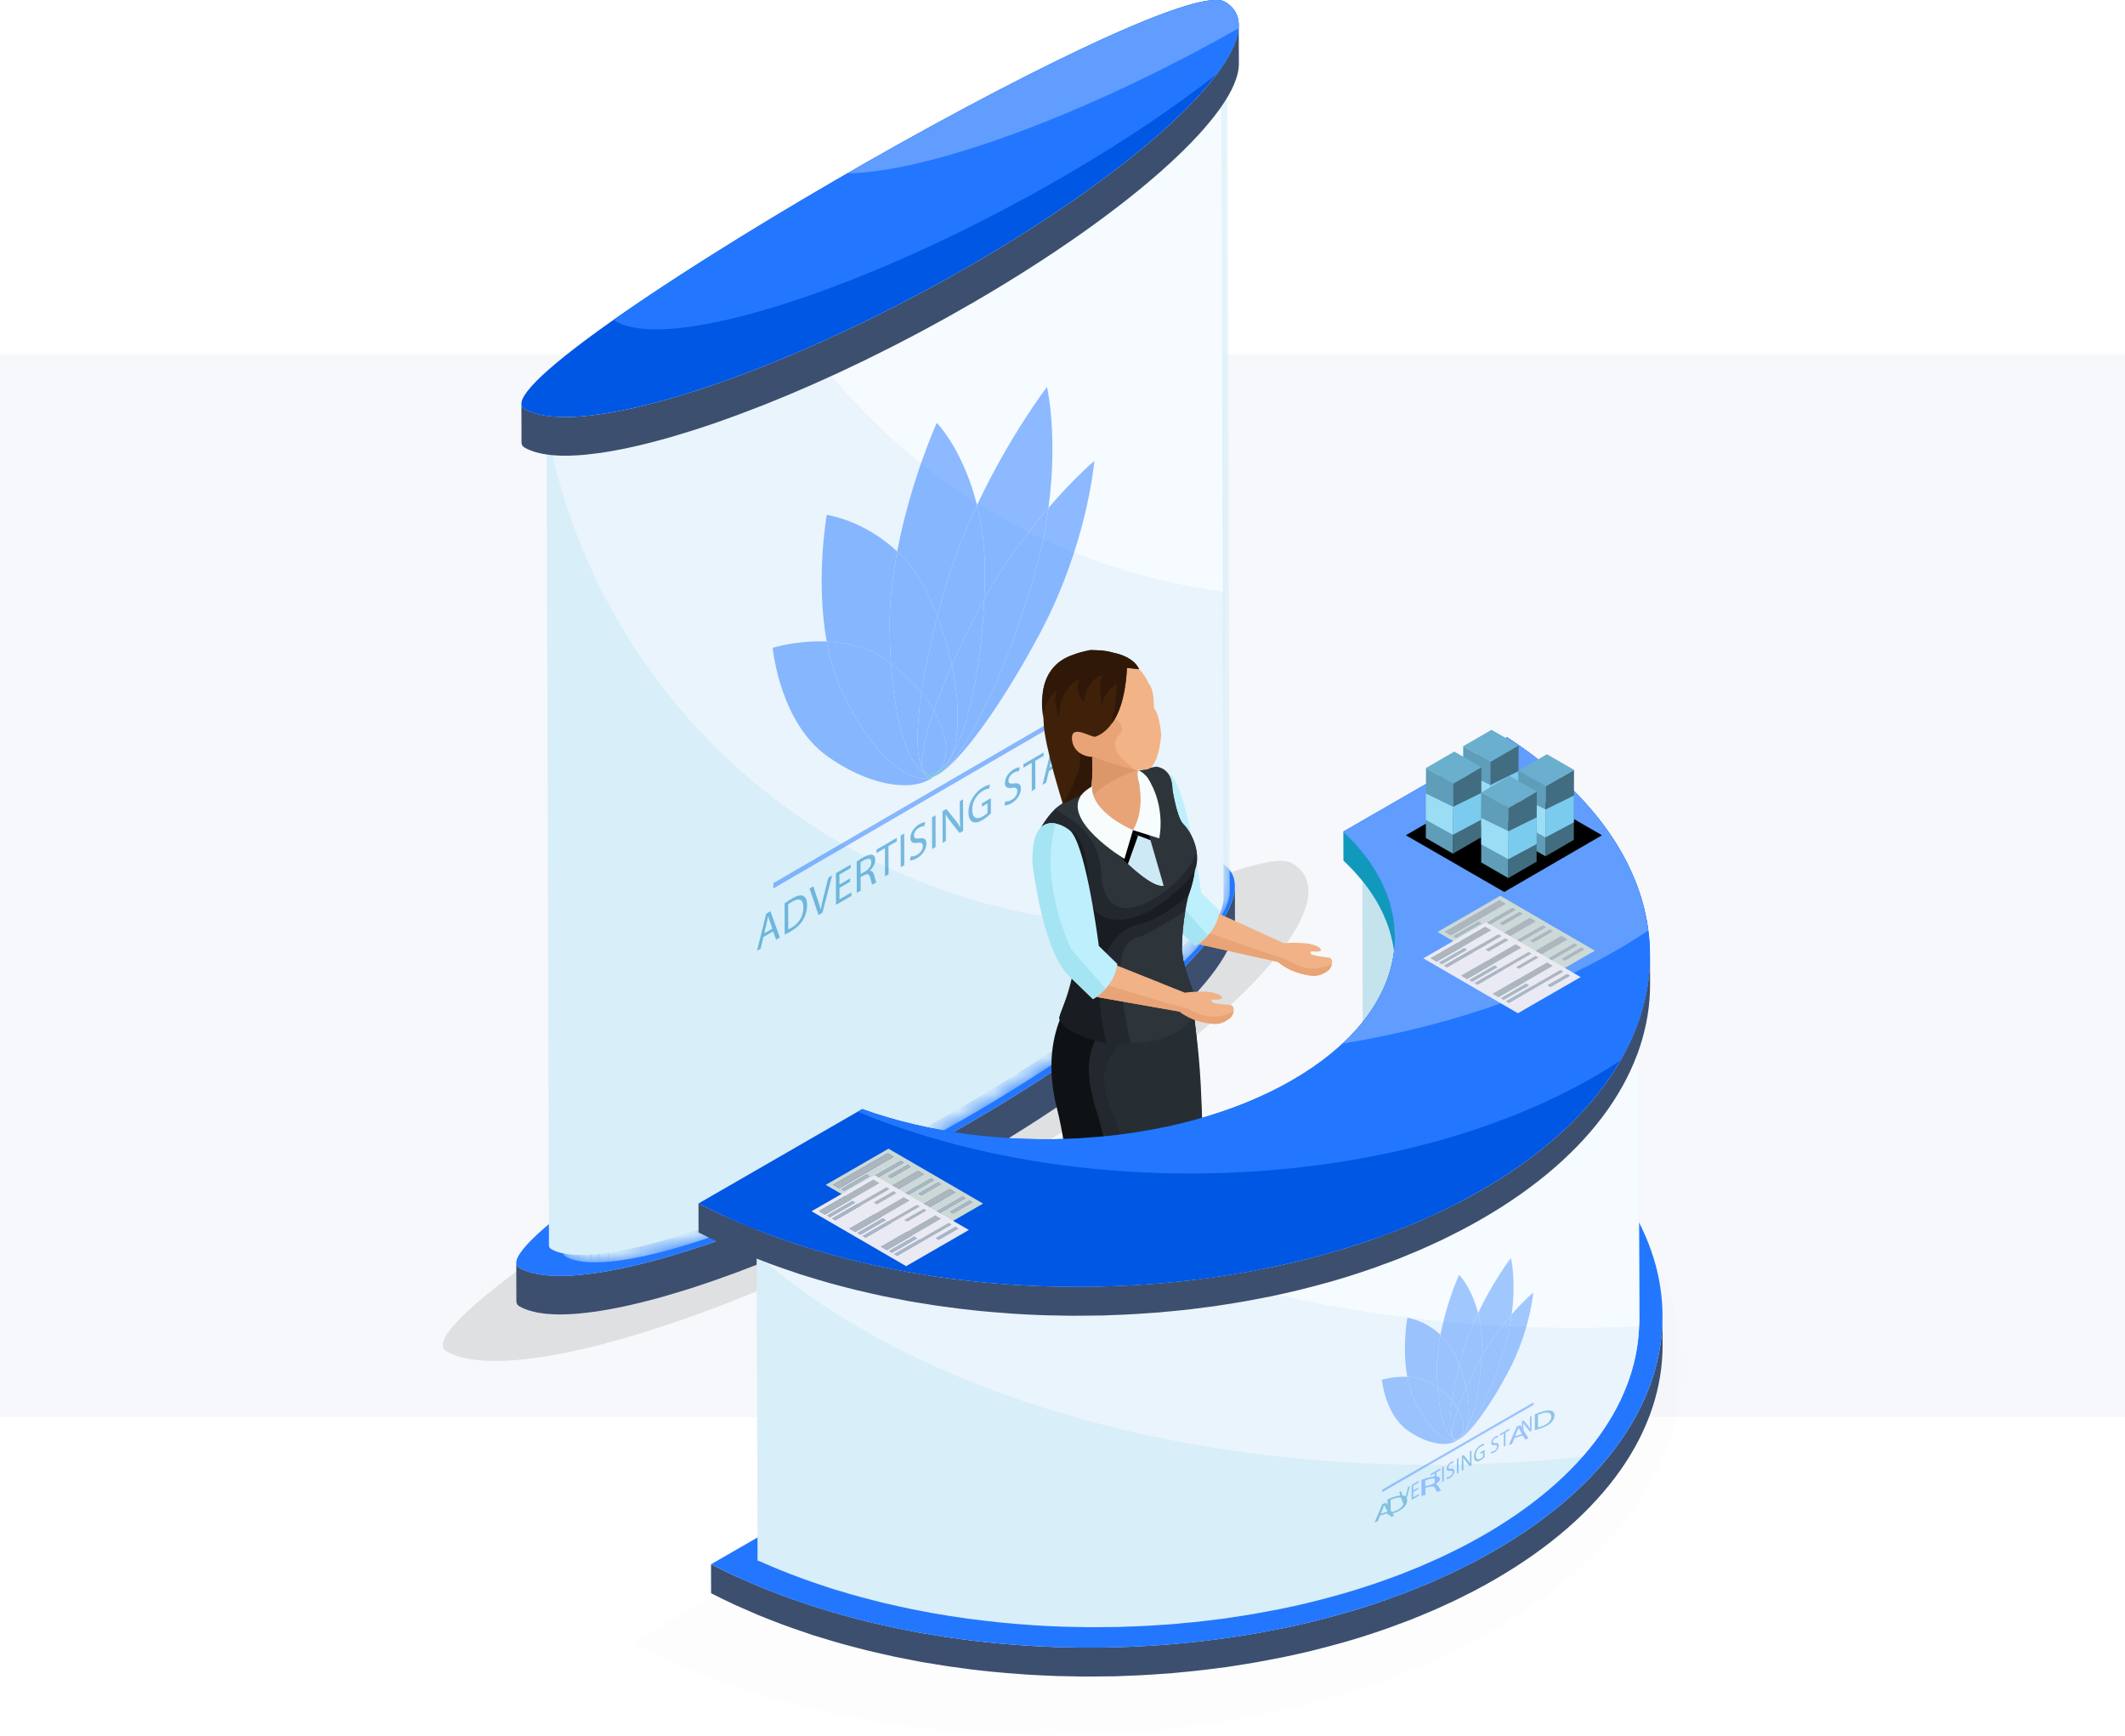 <svg xmlns="http://www.w3.org/2000/svg" xmlns:xlink="http://www.w3.org/1999/xlink" width="120" height="98" viewBox="0 0 120 98">
    <defs>
        <path id="aetzc3hc3a" d="M23.203 12.533C13.002 18.495 2.666 22.117.125 20.622c-.084-.05-.125-.12-.125-.213l.134 48.087c0 .091.041.164.126.213 2.54 1.495 12.877-2.127 23.078-8.09 8.664-5.063 14.446-10.186 14.44-12.533l-.068-24.043L37.642 0c.007 2.346-5.775 7.47-14.44 12.533"/>
        <path id="mb581fpqfc" d="M23.203 12.533C13.002 18.495 2.666 22.117.125 20.622c-.084-.05-.125-.12-.125-.213l.134 48.087c0 .091.041.164.126.213 2.54 1.495 12.877-2.127 23.078-8.09 8.664-5.063 14.446-10.186 14.44-12.533l-.068-24.043L37.642 0c.007 2.346-5.775 7.47-14.44 12.533"/>
        <path id="xc4tusnmae" d="M23.203 12.533C13.002 18.495 2.666 22.117.125 20.622c-.084-.05-.125-.12-.125-.213l.134 48.087c0 .091.041.164.126.213 2.54 1.495 12.877-2.127 23.078-8.09 8.664-5.063 14.446-10.186 14.44-12.533l-.068-24.043L37.642 0c.007 2.346-5.775 7.47-14.44 12.533"/>
        <path id="wlno3mnxhg" d="M23.203 12.533C13.002 18.495 2.666 22.117.125 20.622c-.084-.05-.125-.12-.125-.213l.134 48.087c0 .091.041.164.126.213 2.54 1.495 12.877-2.127 23.078-8.09 8.664-5.063 14.446-10.186 14.44-12.533l-.068-24.043L37.642 0c.007 2.346-5.775 7.47-14.44 12.533"/>
        <path id="fn9rujdeei" d="M23.203 12.533C13.002 18.495 2.666 22.117.125 20.622c-.084-.05-.125-.12-.125-.213l.134 48.087c0 .091.041.164.126.213 2.54 1.495 12.877-2.127 23.078-8.09 8.664-5.063 14.446-10.186 14.44-12.533l-.068-24.043L37.642 0c.007 2.346-5.775 7.47-14.44 12.533"/>
        <path id="kf1o2hxw9k" d="M23.203 12.533C13.002 18.495 2.666 22.117.125 20.622c-.084-.05-.125-.12-.125-.213l.134 48.087c0 .091.041.164.126.213 2.54 1.495 12.877-2.127 23.078-8.09 8.664-5.063 14.446-10.186 14.44-12.533l-.068-24.043L37.642 0c.007 2.346-5.775 7.47-14.44 12.533"/>
        <path id="wlnyk6bo3m" d="M23.203 12.533C13.002 18.495 2.666 22.117.125 20.622c-.084-.05-.125-.12-.125-.213l.134 48.087c0 .091.041.164.126.213 2.54 1.495 12.877-2.127 23.078-8.09 8.664-5.063 14.446-10.186 14.44-12.533l-.068-24.043L37.642 0c.007 2.346-5.775 7.47-14.44 12.533"/>
        <path id="5sqqc4j1so" d="M23.203 12.533C13.002 18.495 2.666 22.117.125 20.622c-.084-.05-.125-.12-.125-.213l.134 48.087c0 .091.041.164.126.213 2.54 1.495 12.877-2.127 23.078-8.09 8.664-5.063 14.446-10.186 14.44-12.533l-.068-24.043L37.642 0c.007 2.346-5.775 7.47-14.44 12.533"/>
        <path id="ng3utzd4aq" d="M23.203 12.533C13.002 18.495 2.666 22.117.125 20.622c-.084-.05-.125-.12-.125-.213l.134 48.087c0 .091.041.164.126.213 2.54 1.495 12.877-2.127 23.078-8.09 8.664-5.063 14.446-10.186 14.44-12.533l-.068-24.043L37.642 0c.007 2.346-5.775 7.47-14.44 12.533"/>
        <path id="dslpqlkpas" d="M23.203 12.533C13.002 18.495 2.666 22.117.125 20.622c-.084-.05-.125-.12-.125-.213l.134 48.087c0 .091.041.164.126.213 2.54 1.495 12.877-2.127 23.078-8.09 8.664-5.063 14.446-10.186 14.44-12.533l-.068-24.043L37.642 0c.007 2.346-5.775 7.47-14.44 12.533"/>
        <path id="fo3a4ce7qu" d="M23.203 12.533C13.002 18.495 2.666 22.117.125 20.622c-.084-.05-.125-.12-.125-.213l.134 48.087c0 .091.041.164.126.213 2.54 1.495 12.877-2.127 23.078-8.09 8.664-5.063 14.446-10.186 14.44-12.533l-.068-24.043L37.642 0c.007 2.346-5.775 7.47-14.44 12.533"/>
        <path id="83lsr4bszw" d="M23.203 12.533C13.002 18.495 2.666 22.117.125 20.622c-.084-.05-.125-.12-.125-.213l.134 48.087c0 .091.041.164.126.213 2.54 1.495 12.877-2.127 23.078-8.09 8.664-5.063 14.446-10.186 14.44-12.533l-.068-24.043L37.642 0c.007 2.346-5.775 7.47-14.44 12.533"/>
        <path id="755hj8zu8y" d="M23.203 12.533C13.002 18.495 2.666 22.117.125 20.622c-.084-.05-.125-.12-.125-.213l.134 48.087c0 .091.041.164.126.213 2.54 1.495 12.877-2.127 23.078-8.09 8.664-5.063 14.446-10.186 14.44-12.533l-.068-24.043L37.642 0c.007 2.346-5.775 7.47-14.44 12.533"/>
        <path id="fgk157qk5A" d="M23.203 12.533C13.002 18.495 2.666 22.117.125 20.622c-.084-.05-.125-.12-.125-.213l.134 48.087c0 .091.041.164.126.213 2.54 1.495 12.877-2.127 23.078-8.09 8.664-5.063 14.446-10.186 14.44-12.533l-.068-24.043L37.642 0c.007 2.346-5.775 7.47-14.44 12.533"/>
        <path id="s0w49jghkC" d="M23.203 12.533C13.002 18.495 2.666 22.117.125 20.622c-.084-.05-.125-.12-.125-.213l.134 48.087c0 .091.041.164.126.213 2.54 1.495 12.877-2.127 23.078-8.09 8.664-5.063 14.446-10.186 14.44-12.533l-.068-24.043L37.642 0c.007 2.346-5.775 7.47-14.44 12.533"/>
        <path id="bj2vj74goE" d="M23.203 12.533C13.002 18.495 2.666 22.117.125 20.622c-.084-.05-.125-.12-.125-.213l.134 48.087c0 .091.041.164.126.213 2.54 1.495 12.877-2.127 23.078-8.09 8.664-5.063 14.446-10.186 14.44-12.533l-.068-24.043L37.642 0c.007 2.346-5.775 7.47-14.44 12.533"/>
        <path id="lw7hq9zjkG" d="M23.203 12.533C13.002 18.495 2.666 22.117.125 20.622c-.084-.05-.125-.12-.125-.213l.134 48.087c0 .091.041.164.126.213 2.54 1.495 12.877-2.127 23.078-8.09 8.664-5.063 14.446-10.186 14.44-12.533l-.068-24.043L37.642 0c.007 2.346-5.775 7.47-14.44 12.533"/>
        <path id="n49zgv4nhI" d="M0 0L59.285 0 59.285 34.514 0 34.514z"/>
        <path id="lemcg71ilK" d="M.005 1.683C2.218 3.55 3.326 5.67 3.333 7.795l-.005-1.682C3.32 3.988 2.212 1.867 0 0"/>
        <path id="wilshqoyyM" d="M.005 1.683C2.218 3.55 3.326 5.67 3.333 7.795l-.005-1.682C3.32 3.988 2.212 1.867 0 0"/>
        <path id="0sydc7fhqO" d="M.005 1.683C2.218 3.55 3.326 5.67 3.333 7.795l-.005-1.682C3.32 3.988 2.212 1.867 0 0"/>
        <path id="4wi9go3mjQ" d="M.005 1.683C2.218 3.55 3.326 5.67 3.333 7.795l-.005-1.682C3.32 3.988 2.212 1.867 0 0"/>
        <path id="r648d3mhkS" d="M.005 1.683C2.218 3.55 3.326 5.67 3.333 7.795l-.005-1.682C3.32 3.988 2.212 1.867 0 0"/>
        <path id="9cyepdscnU" d="M.005 1.683C2.218 3.55 3.326 5.67 3.333 7.795l-.005-1.682C3.32 3.988 2.212 1.867 0 0"/>
    </defs>
    <g fill="none" fill-rule="evenodd">
        <g>
            <g>
                <g>
                    <path fill="#F6F8FB" d="M0 20H120V80H0z" transform="translate(-405, -342) translate(343, 327) translate(62, 15)"/>
                    <g>
                        <g>
                            <path fill="#000" d="M21.275 58.652C9.34 65.542-1.66 72.977.208 74.062c3.731 2.168 17.446-2.244 30.628-9.856 13.182-7.61 20.84-15.54 17.109-17.708-1.868-1.085-14.735 5.262-26.67 12.154" opacity=".1" transform="translate(-405, -342) translate(343, 327) translate(62, 15) translate(25, 0) translate(0, 2.227)"/>
                            <path fill="#3C4F6E" d="M4.197 69.23l.001.004c.028.047.072.088.13.121.088.053.186.098.29.141.03.013.063.024.094.036.068.026.137.049.21.07.112.034.231.063.355.089.037.007.072.017.11.024.092.017.192.028.29.04.058.008.112.017.17.023.067.007.14.01.21.014.094.006.185.015.282.017.177.006.362.006.554 0l.04-.001c.2-.005.408-.018.623-.036.064-.004.131-.012.197-.017.243-.023.495-.052.755-.088.053-.007.106-.012.162-.021.122-.018.248-.04.374-.06.105-.017.208-.032.315-.052.135-.025.275-.053.413-.08.105-.02.206-.038.312-.06.344-.072.7-.156 1.064-.244l.248-.061c.36-.091.729-.19 1.107-.297l.235-.069c.294-.085.593-.175.897-.27.1-.03.198-.06.297-.092.369-.117.742-.24 1.122-.37l.237-.082c.327-.114.658-.232.993-.355l.308-.112c.396-.148.797-.3 1.203-.46.084-.032.17-.068.255-.102.338-.134.679-.272 1.023-.415.114-.047.23-.094.345-.143.413-.173.828-.35 1.249-.535l.23-.104c.364-.16.728-.325 1.095-.493l.356-.165c.431-.2.863-.404 1.299-.614.058-.028.115-.058.174-.086.391-.191.786-.387 1.18-.586l.35-.176c.446-.228.893-.46 1.34-.696l.085-.045c.423-.225.848-.456 1.273-.69l.347-.192c.45-.25.903-.505 1.353-.765 1.417-.818 2.758-1.641 4.012-2.457 6.766-4.409 10.98-8.627 10.973-10.925l.006 2.172c.007 2.725-5.912 8.144-14.984 13.383-.45.26-.901.514-1.352.764l-.35.194c-.42.232-.842.46-1.262.683l-.097.052c-.448.237-.894.468-1.341.695-.113.059-.228.116-.342.173-.405.205-.808.405-1.209.6l-.143.07c-.442.215-.882.423-1.32.626l-.324.149c-.386.177-.77.351-1.151.52l-.18.08c-.428.188-.853.37-1.275.546l-.311.13c-.36.15-.72.294-1.074.435-.051.021-.105.044-.157.064l-.057.022c-.412.162-.818.317-1.22.466l-.29.106c-.347.128-.689.249-1.026.366l-.206.072c-.389.133-.77.259-1.146.378l-.257.08c-.324.1-.642.196-.956.287-.045.013-.093.029-.14.042l-.049.014c-.386.109-.761.209-1.13.301-.076.02-.151.039-.227.057-.368.09-.73.174-1.077.247l-.017.004c-.085.018-.168.032-.25.048-.154.03-.308.062-.457.087-.1.019-.195.034-.294.05l-.397.064-.053.008-.098.011c-.264.037-.52.065-.767.09-.038.002-.08.01-.118.013-.025.001-.046.001-.072.004-.207.016-.409.028-.602.034-.02 0-.04.002-.058.003h-.008c-.192.005-.376.005-.553-.001h-.017c-.08-.003-.154-.01-.232-.016-.08-.004-.165-.007-.242-.015l-.014-.001c-.047-.005-.089-.013-.135-.019-.106-.013-.213-.025-.31-.044l-.026-.002c-.028-.006-.052-.015-.079-.02-.126-.027-.247-.056-.362-.09-.02-.007-.043-.01-.062-.016-.05-.015-.093-.035-.14-.053-.034-.012-.07-.024-.103-.037-.101-.043-.2-.09-.288-.141l-.002-.001c-.02-.012-.036-.023-.052-.035-.015-.013-.03-.026-.042-.04-.01-.014-.022-.029-.031-.044l-.001-.002-.001-.003c-.01-.014-.016-.028-.023-.044-.007-.02-.012-.04-.015-.063-.004-.018-.005-.037-.005-.056l-.006-2.174c0 .062.014.117.042.164" transform="translate(-405, -342) translate(343, 327) translate(62, 15) translate(25, 0) translate(0, 2.227)"/>
                            <path fill="#2377FF" d="M21.814 56.565c-9.906 5.72-19.037 11.89-17.487 12.79 3.097 1.8 14.481-1.862 25.422-8.18C40.69 54.858 47.047 48.277 43.95 46.477c-1.55-.9-12.231 4.368-22.136 10.088" transform="translate(-405, -342) translate(343, 327) translate(62, 15) translate(25, 0) translate(0, 2.227)"/>
                            <path fill="#D8EEF8" d="M5.865 20.287c.045 15.933.091 31.865.135 47.8 0 .09.042.162.127.21 2.556 1.487 12.956-2.113 23.22-8.04 8.716-5.033 14.535-10.125 14.528-12.458l-.068-23.9c-.022-7.967-.046-15.932-.069-23.899.007 2.332-5.81 7.425-14.528 12.459-10.263 5.926-20.662 9.526-23.219 8.04-.084-.05-.126-.12-.126-.212" transform="translate(-405, -342) translate(343, 327) translate(62, 15) translate(25, 0) translate(0, 2.227)"/>
                        </g>
                        <g>
                            <g transform="translate(-405, -342) translate(343, 327) translate(62, 15) translate(25, 0) translate(6.667, 2.227)">
                                <mask id="le3y93s1zb" fill="#fff">
                                    <use xlink:href="#aetzc3hc3a"/>
                                </mask>
                                <path fill="#D8EEF8" d="M0 20.41l.134 48.086c0 .016.002.032.005.048L.003 20.456C.001 20.441 0 20.426 0 20.41" mask="url(#le3y93s1zb)"/>
                            </g>
                            <g transform="translate(-405, -342) translate(343, 327) translate(62, 15) translate(25, 0) translate(6.667, 2.227)">
                                <mask id="maz01nwead" fill="#fff">
                                    <use xlink:href="#mb581fpqfc"/>
                                </mask>
                                <path fill="#D8EEF8" d="M.003 20.456L.14 68.543c.002.015.006.03.012.043L.016 20.5c-.006-.015-.01-.029-.013-.044" mask="url(#maz01nwead)"/>
                            </g>
                            <g transform="translate(-405, -342) translate(343, 327) translate(62, 15) translate(25, 0) translate(6.667, 2.227)">
                                <mask id="n0m2yxkbpf" fill="#fff">
                                    <use xlink:href="#xc4tusnmae"/>
                                </mask>
                                <path fill="#D8EEF8" d="M.016 20.5L.15 68.586c.004.013.01.024.017.035L.033 20.535c-.006-.011-.013-.023-.017-.035" mask="url(#n0m2yxkbpf)"/>
                            </g>
                            <g transform="translate(-405, -342) translate(343, 327) translate(62, 15) translate(25, 0) translate(6.667, 2.227)">
                                <mask id="yikmn4sluh" fill="#fff">
                                    <use xlink:href="#wlno3mnxhg"/>
                                </mask>
                                <path fill="#D8EEF8" d="M.033 20.535L.167 68.62c.007.012.015.022.024.032L.057 20.567c-.009-.01-.017-.02-.024-.032" mask="url(#yikmn4sluh)"/>
                            </g>
                            <g transform="translate(-405, -342) translate(343, 327) translate(62, 15) translate(25, 0) translate(6.667, 2.227)">
                                <mask id="u5tofu7ptj" fill="#fff">
                                    <use xlink:href="#fn9rujdeei"/>
                                </mask>
                                <path fill="#D8EEF8" d="M.057 20.567L.19 68.653l.03.03-.135-48.087-.03-.03" mask="url(#u5tofu7ptj)"/>
                            </g>
                            <g transform="translate(-405, -342) translate(343, 327) translate(62, 15) translate(25, 0) translate(6.667, 2.227)">
                                <mask id="kbdzuye8cl" fill="#fff">
                                    <use xlink:href="#kf1o2hxw9k"/>
                                </mask>
                                <path fill="#D8EEF8" d="M.086 20.596L.22 68.682c.012.01.024.018.037.025L.123 20.621l-.037-.025" mask="url(#kbdzuye8cl)"/>
                            </g>
                            <g transform="translate(-405, -342) translate(343, 327) translate(62, 15) translate(25, 0) translate(6.667, 2.227)">
                                <mask id="r8hgy180yn" fill="#fff">
                                    <use xlink:href="#wlnyk6bo3m"/>
                                </mask>
                                <path fill="#D8EEF8" d="M.123 20.62l.135 48.087c0 .002.001.002.002.002.044.026.091.05.14.073L.266 20.696c-.05-.023-.096-.048-.14-.074l-.003-.001" mask="url(#r8hgy180yn)"/>
                            </g>
                            <g transform="translate(-405, -342) translate(343, 327) translate(62, 15) translate(25, 0) translate(6.667, 2.227)">
                                <mask id="fadmenfayp" fill="#fff">
                                    <use xlink:href="#5sqqc4j1so"/>
                                </mask>
                                <path fill="#D8EEF8" d="M.266 20.696L.4 68.782c.171.081.372.142.597.186L.862 20.88c-.226-.043-.425-.105-.596-.185" mask="url(#fadmenfayp)"/>
                            </g>
                            <g transform="translate(-405, -342) translate(343, 327) translate(62, 15) translate(25, 0) translate(6.667, 2.227)">
                                <mask id="ytruivtqnr" fill="#fff">
                                    <use xlink:href="#ng3utzd4aq"/>
                                </mask>
                                <path fill="#D8EEF8" d="M.862 20.88l.135 48.088c.113.021.233.039.36.05l-.135-48.086c-.126-.012-.246-.03-.36-.051" mask="url(#ytruivtqnr)"/>
                            </g>
                            <g transform="translate(-405, -342) translate(343, 327) translate(62, 15) translate(25, 0) translate(6.667, 2.227)">
                                <mask id="tgu9iigp5t" fill="#fff">
                                    <use xlink:href="#dslpqlkpas"/>
                                </mask>
                                <path fill="#D8EEF8" d="M1.222 20.932l.134 48.087c.115.01.235.019.36.023l-.135-48.087c-.124-.004-.245-.012-.36-.023" mask="url(#tgu9iigp5t)"/>
                            </g>
                            <g transform="translate(-405, -342) translate(343, 327) translate(62, 15) translate(25, 0) translate(6.667, 2.227)">
                                <mask id="tagpfcrthv" fill="#fff">
                                    <use xlink:href="#fo3a4ce7qu"/>
                                </mask>
                                <path fill="#D8EEF8" d="M1.58 20.955l.136 48.087c.139.005.283.005.433 0l-.134-48.086c-.152.005-.296.004-.434 0" mask="url(#tagpfcrthv)"/>
                            </g>
                            <g transform="translate(-405, -342) translate(343, 327) translate(62, 15) translate(25, 0) translate(6.667, 2.227)">
                                <mask id="7mqek68vgx" fill="#fff">
                                    <use xlink:href="#83lsr4bszw"/>
                                </mask>
                                <path fill="#D8EEF8" d="M2.015 20.956l.134 48.086c.165-.004.339-.014.517-.03l-.134-48.085c-.179.014-.352.024-.517.029" mask="url(#7mqek68vgx)"/>
                            </g>
                            <g transform="translate(-405, -342) translate(343, 327) translate(62, 15) translate(25, 0) translate(6.667, 2.227)">
                                <mask id="bkv20a5mdz" fill="#fff">
                                    <use xlink:href="#755hj8zu8y"/>
                                </mask>
                                <path fill="#D8EEF8" d="M2.532 20.927l.135 48.086c.24-.02.491-.049.755-.087l-.135-48.087c-.263.038-.515.067-.755.088" mask="url(#bkv20a5mdz)"/>
                            </g>
                            <g transform="translate(-405, -342) translate(343, 327) translate(62, 15) translate(25, 0) translate(6.667, 2.227)">
                                <mask id="3wym9xqvyB" fill="#fff">
                                    <use xlink:href="#fgk157qk5A"/>
                                </mask>
                                <path fill="#D8EEF8" d="M3.287 20.84l.135 48.086c.36-.052.741-.12 1.144-.205L4.43 20.635c-.402.084-.784.152-1.144.204" mask="url(#3wym9xqvyB)"/>
                            </g>
                            <g transform="translate(-405, -342) translate(343, 327) translate(62, 15) translate(25, 0) translate(6.667, 2.227)">
                                <mask id="enzzbzqk1D" fill="#fff">
                                    <use xlink:href="#s0w49jghkC"/>
                                </mask>
                                <path fill="#D8EEF8" d="M4.43 20.635l.136 48.086c.627-.131 1.305-.303 2.024-.51l-.134-48.087c-.72.207-1.397.378-2.025.51" mask="url(#enzzbzqk1D)"/>
                            </g>
                            <g transform="translate(-405, -342) translate(343, 327) translate(62, 15) translate(25, 0) translate(6.667, 2.227)">
                                <mask id="4p11w6xm3F" fill="#fff">
                                    <use xlink:href="#bj2vj74goE"/>
                                </mask>
                                <path fill="#D8EEF8" d="M6.456 20.124l.133 48.086c1.42-.408 3-.96 4.692-1.633l-.135-48.087c-1.692.674-3.273 1.225-4.69 1.634" mask="url(#4p11w6xm3F)"/>
                            </g>
                            <g transform="translate(-405, -342) translate(343, 327) translate(62, 15) translate(25, 0) translate(6.667, 2.227)">
                                <mask id="q44d05q59H" fill="#fff">
                                    <use xlink:href="#lw7hq9zjkG"/>
                                </mask>
                                <path fill="#D8EEF8" d="M11.146 18.49l.135 48.087c3.678-1.466 7.879-3.515 12.057-5.957 8.664-5.064 14.446-10.187 14.44-12.533L37.642 0c.007 2.346-5.774 7.47-14.44 12.533-4.178 2.443-8.378 4.491-12.056 5.957" mask="url(#q44d05q59H)"/>
                            </g>
                        </g>
                        <g>
                            <path fill="#E9F4FC" d="M1.74 23.181l.002.003c.02.035.052.064.093.09.063.036.134.067.206.098.044.018.089.035.136.051.05.018.103.035.158.05.05.014.102.026.156.038.058.012.117.024.178.034.058.01.117.018.178.025.069.009.138.015.21.021l.155.01c.078.004.158.005.24.006h.198c.077-.001.155-.005.235-.009.088-.004.177-.008.27-.015l.204-.018c.18-.016.366-.037.559-.064l.137-.018c.082-.012.168-.027.252-.04.105-.018.21-.034.316-.053.089-.016.18-.034.27-.052.104-.02.207-.04.314-.063.276-.058.562-.125.857-.197l.21-.054c.265-.068.536-.14.815-.22l.144-.04c.31-.09.632-.187.957-.29.084-.025.167-.053.25-.08.292-.094.587-.192.888-.296.054-.017.105-.034.158-.053.344-.12.697-.247 1.053-.379.09-.032.18-.066.272-.1.32-.121.648-.247.98-.378l.148-.058c.403-.16.814-.328 1.23-.503.094-.038.187-.077.281-.118.413-.174.829-.354 1.251-.541l.216-.097c.388-.173.78-.352 1.176-.535l.233-.109c.43-.201.864-.41 1.3-.622l.31-.152c.444-.218.89-.441 1.34-.671l.146-.076c.423-.217.849-.44 1.276-.667l.27-.144c.45-.241.9-.487 1.352-.738l.284-.16c.47-.262.94-.529 1.41-.801 8.702-5.058 14.509-10.174 14.502-12.517l.136 48.022c.001.373-.146.816-.428 1.318-1.262.138-2.542.216-3.842.216-16.457 0-30.214-11.417-33.666-26.69l-.006-2.484c0 .045.01.085.03.12" transform="translate(-405, -342) translate(343, 327) translate(62, 15) translate(25, 0) translate(4.444, 0)"/>
                            <path fill="#F5FBFF" d="M17.326 19.227c.43-.201.863-.41 1.3-.622l.31-.152c.444-.218.89-.441 1.34-.672.05-.024.098-.05.146-.075.423-.217.849-.44 1.276-.667l.27-.144c.45-.24.9-.487 1.352-.738l.284-.159c.47-.264.94-.53 1.41-.802 8.702-5.058 14.509-10.174 14.502-12.517l.088 30.718c-9.549-1.246-17.86-6.365-23.289-13.707.258-.117.516-.233.778-.354l.233-.109" transform="translate(-405, -342) translate(343, 327) translate(62, 15) translate(25, 0) translate(4.444, 0)"/>
                            <path fill="#F5FBFF" d="M18.474 11.37C9.197 16.763.559 22.527 1.835 23.274c2.553 1.494 12.933-2.123 23.179-8.077C35.264 9.239 41.497 3.2 38.946 1.708 37.668.96 27.75 5.978 18.474 11.37" transform="translate(-405, -342) translate(343, 327) translate(62, 15) translate(25, 0) translate(4.444, 0)"/>
                            <path fill="#3C4F6E" d="M.043 22.963c.03.049.072.09.13.124.09.052.187.098.289.141.03.013.064.025.095.036.068.026.137.049.21.072.114.034.234.063.36.089.036.008.068.017.104.024.092.017.192.028.291.04.057.008.111.018.17.023.075.008.153.01.23.016.085.005.168.012.257.015.178.006.364.006.557.002.018-.002.037-.003.055-.003.196-.006.4-.019.612-.035l.187-.017c.249-.024.505-.053.77-.09.05-.007.097-.012.148-.02.132-.02.27-.043.407-.066l.281-.046c.172-.031.35-.067.529-.103l.19-.037c.348-.073.71-.158 1.078-.249.079-.019.157-.038.237-.059.364-.092.735-.192 1.118-.301.067-.018.137-.04.204-.06.308-.089.62-.184.938-.284l.264-.082c.374-.12.754-.246 1.14-.379l.213-.075c.335-.116.673-.238 1.015-.364l.295-.108c.397-.15.8-.303 1.206-.463l.254-.104c.339-.134.68-.274 1.024-.416l.341-.144c.412-.173.828-.352 1.245-.537l.237-.106c.36-.16.721-.325 1.085-.493.12-.055.24-.11.36-.167.428-.2.86-.405 1.292-.616l.186-.092c.386-.19.773-.383 1.161-.58.12-.06.242-.122.363-.185.44-.226.884-.455 1.326-.692l.108-.059c.416-.221.832-.449 1.249-.68l.351-.195c.45-.253.9-.507 1.349-.767C34.608 9.608 40.517 4.165 40.509 1.426l.007 2.183c.007 2.738-5.901 8.183-14.957 13.445-.45.261-.901.517-1.353.77l-.341.19c-.423.234-.846.465-1.268.691l-.09.048c-.448.239-.894.47-1.34.7l-.342.174c-.4.203-.8.403-1.198.597l-.151.076c-.44.214-.877.421-1.311.625l-.336.156c-.376.174-.75.344-1.122.509l-.205.092c-.425.188-.845.369-1.261.544l-.324.135c-.352.147-.701.291-1.049.429-.057.022-.115.047-.171.07l-.063.024c-.41.162-.814.317-1.215.466-.094.037-.189.07-.284.106-.347.128-.69.252-1.03.37l-.2.07c-.39.134-.772.26-1.149.38l-.253.08c-.323.102-.64.198-.951.288l-.143.044-.052.013c-.384.11-.758.21-1.124.303L7 25.062c-.365.09-.725.175-1.072.247l-.015.004c-.086.018-.166.032-.25.048-.154.03-.309.062-.46.09-.093.017-.184.03-.278.046-.139.023-.278.047-.413.067l-.048.007c-.032.005-.06.006-.09.01-.27.038-.53.068-.781.092-.036.003-.076.01-.11.012-.024.003-.045.003-.069.004-.218.018-.43.03-.634.036l-.03.003h-.004c-.193.004-.379.004-.558-.002H2.17c-.08-.002-.153-.01-.229-.015-.083-.005-.167-.008-.245-.016h-.013c-.045-.005-.084-.013-.128-.018-.11-.014-.22-.028-.32-.046l-.023-.003c-.026-.005-.047-.012-.073-.018-.129-.026-.252-.057-.37-.093-.018-.005-.042-.009-.06-.015-.05-.016-.094-.034-.141-.053-.034-.012-.07-.024-.102-.038-.103-.043-.2-.09-.288-.141l-.003-.002c-.018-.01-.036-.023-.051-.036-.016-.012-.03-.025-.041-.04C.07 25.18.06 25.165.05 25.15l-.001-.003H.049c-.008-.015-.016-.03-.022-.046-.007-.02-.013-.042-.016-.063-.003-.018-.005-.037-.005-.057L0 22.796c0 .063.014.118.042.167" transform="translate(-405, -342) translate(343, 327) translate(62, 15) translate(25, 0) translate(4.444, 0)"/>
                            <path fill="#0057E4" d="M17.628 10.237C7.74 15.983-1.375 22.182.172 23.087c3.095 1.81 14.46-1.87 25.382-8.217C36.475 8.524 42.82 1.912 39.725.101c-1.547-.905-12.208 4.39-22.097 10.136" transform="translate(-405, -342) translate(343, 327) translate(62, 15) translate(25, 0) translate(4.444, 0)"/>
                            <path fill="#2377FF" d="M39.725.102c1.223.715.968 2.18-.456 4.08-2.341 1.842-5.242 3.8-8.572 5.736-10.922 6.347-22.286 10.027-25.38 8.216-.043-.024-.072-.054-.1-.086 3.28-2.306 7.759-5.109 12.411-7.811C27.517 4.49 38.178-.803 39.725.102" transform="translate(-405, -342) translate(343, 327) translate(62, 15) translate(25, 0) translate(4.444, 0)"/>
                            <path fill="#609DFF" d="M39.725.102c.58.339.824.85.772 1.495-8.68 4.926-17.492 8.125-22.095 8.192C28.066 4.22 38.218-.78 39.725.102" transform="translate(-405, -342) translate(343, 327) translate(62, 15) translate(25, 0) translate(4.444, 0)"/>
                            <g opacity=".5">
                                <g>
                                    <path fill="#027EC2" d="M17.955 19.096l.005 1.787-.203.117-.493-.623c-.108-.134-.21-.278-.29-.428l-.007.007c.013.218.018.431.019.728l.002.764-.187.108-.005-1.786.217-.127.497.616c.116.144.204.28.278.421l.005-.008c-.02-.227-.024-.44-.025-.719l-.002-.747.19-.11zM15.64 21.487l.466-.27-.154-.428c-.035-.094-.058-.188-.08-.28l-.004.003c-.023.12-.048.245-.078.369l-.15.606zm.354-1.252l.532 1.48-.212.124-.166-.467-.55.319-.157.656-.206.119.52-2.091.24-.14zM15.299 20.639L15.3 20.837 14.829 21.111 14.833 22.7 14.632 22.816 14.628 21.227 14.157 21.501 14.156 21.303zM13.611 21.59c.157-.09.273-.115.342-.11l-.055.22c-.05-.003-.155.006-.293.087-.21.122-.29.314-.29.436 0 .166.095.194.307.166.262-.036.396.033.397.294 0 .276-.177.616-.541.829-.148.085-.31.131-.393.115l.05-.224c.088.013.22-.01.356-.09.206-.119.323-.31.322-.491 0-.166-.081-.215-.292-.187-.251.042-.407-.017-.407-.268 0-.278.197-.602.497-.776M9.196 24.186L9.201 25.973 9.002 26.088 8.998 24.301zM8.274 24.692c.16-.092.273-.116.343-.11l-.056.219c-.048-.004-.152.005-.293.087-.21.123-.29.314-.29.436 0 .166.095.194.308.167.261-.037.395.032.396.294 0 .275-.174.614-.539.827-.15.087-.312.133-.395.117l.05-.225c.09.012.22-.01.359-.09.203-.118.322-.31.322-.492 0-.166-.084-.214-.292-.186-.252.041-.41-.017-.41-.268 0-.277.197-.601.497-.776M7.427 25.214L7.432 27.001 7.233 27.116 7.228 25.329z" transform="translate(-405, -342) translate(343, 327) translate(62, 15) translate(25, 0) translate(4.444, 0) translate(13.304, 21.846) translate(0.886, 0)"/>
                                    <path fill="#0094BE" d="M10.093 20.864c-.125.312-.284.575-.476.78-.093.098-.19.18-.294.246-.058.03-.115.054-.17.07.11-.094.208-.2.293-.318.224-.168.44-.431.647-.778" transform="translate(-405, -342) translate(343, 327) translate(62, 15) translate(25, 0) translate(4.444, 0) translate(13.304, 21.846) translate(0.886, 0)"/>
                                    <path fill="#0095BE" d="M9.152 21.96c.056-.016.113-.04.171-.07l-.036.023c-.06.031-.116.057-.17.076l.035-.03" transform="translate(-405, -342) translate(343, 327) translate(62, 15) translate(25, 0) translate(4.444, 0) translate(13.304, 21.846) translate(0.886, 0)"/>
                                    <path fill="#0094BE" d="M9.117 21.99c.054-.02.11-.046.17-.077l-.023.014c-.058.034-.118.063-.18.087l.033-.025M8.551 21.76c.245.126.504.119.772-.037.041-.024.082-.051.123-.081-.085.119-.183.224-.294.318-.042.012-.082.02-.122.024-.193.02-.353-.058-.479-.224" transform="translate(-405, -342) translate(343, 327) translate(62, 15) translate(25, 0) translate(4.444, 0) translate(13.304, 21.846) translate(0.886, 0)"/>
                                    <path fill="#0094BE" d="M8.497 21.73l.054.03c.126.166.286.244.479.224.04-.004.08-.012.122-.024l-.035.03c-.155.054-.288.06-.395.013-.102-.046-.176-.138-.225-.273" transform="translate(-405, -342) translate(343, 327) translate(62, 15) translate(25, 0) translate(4.444, 0) translate(13.304, 21.846) translate(0.886, 0)"/>
                                    <path fill="#0095BE" d="M8.467 21.628c.026.05.054.093.084.132l-.054-.03c-.011-.031-.021-.065-.03-.102" transform="translate(-405, -342) translate(343, 327) translate(62, 15) translate(25, 0) translate(4.444, 0) translate(13.304, 21.846) translate(0.886, 0)"/>
                                    <path fill="#027EC2" d="M7.009 25.457L7.01 25.655 6.539 25.928 6.543 27.518 6.342 27.634 6.338 26.045 5.866 26.319 5.866 26.121zM5.19 27.377c.235-.123.382-.337.381-.54 0-.232-.159-.248-.39-.129-.107.057-.183.107-.219.137l.003.652.226-.12zm.534.177c.057.218.098.37.13.423l-.225.119c-.029-.036-.067-.17-.114-.368-.051-.219-.143-.265-.341-.168l-.209.11.003.775-.219.115-.005-1.762c.111-.084.269-.18.421-.26.234-.124.385-.158.492-.113.086.032.135.13.135.268.001.235-.14.465-.318.624v.008c.13-.02.208.066.25.229zM4.404 26.971L4.404 27.163 3.769 27.532 3.771 28.098 4.371 27.75 4.372 27.939 3.772 28.288 3.774 28.932 4.443 28.543 4.444 28.737 3.575 29.242 3.57 27.455z" transform="translate(-405, -342) translate(343, 327) translate(62, 15) translate(25, 0) translate(4.444, 0) translate(13.304, 21.846) translate(0.886, 0)"/>
                                    <g fill="#2377FF">
                                        <path d="M9.106 18.271c.723 1.235.917 2.445.404 3.274-.02.033-.042.065-.064.097-.041.03-.082.057-.123.081-.268.156-.527.163-.772.037-.03-.039-.058-.083-.084-.131-.14-.592.099-1.793.639-3.358" transform="translate(-405, -342) translate(343, 327) translate(62, 15) translate(25, 0) translate(4.444, 0) translate(13.304, 21.846) translate(0.886, 0)"/>
                                        <path d="M18.163 4.178c-.022.237-.428 4.743-3.036 9.664-2.163 4.086-4.506 7.298-5.773 8.034l-.067.037.036-.023c.02-.01.04-.02.06-.032 1.427-.83 3.724-5.537 5.363-11.12.41-1.392.67-2.71.83-3.916 1.453-1.68 2.53-2.596 2.587-2.644" transform="translate(-405, -342) translate(343, 327) translate(62, 15) translate(25, 0) translate(4.444, 0) translate(13.304, 21.846) translate(0.886, 0)"/>
                                        <path d="M10.116 15.716c.445 2.079.451 3.965-.023 5.148-.206.346-.423.61-.647.778l.064-.097c.513-.83.319-2.04-.404-3.274.266-.773.606-1.634 1.01-2.555" transform="translate(-405, -342) translate(343, 327) translate(62, 15) translate(25, 0) translate(4.444, 0) translate(13.304, 21.846) translate(0.886, 0)"/>
                                        <path d="M11.95 11.975c-.16 3.82-.89 7.263-1.857 8.889.474-1.183.468-3.07.023-5.148.466-1.062 1.017-2.204 1.64-3.379.064-.122.129-.242.195-.362" transform="translate(-405, -342) translate(343, 327) translate(62, 15) translate(25, 0) translate(4.444, 0) translate(13.304, 21.846) translate(0.886, 0)"/>
                                        <path d="M15.575 6.822c-.159 1.205-.42 2.523-.829 3.916-1.639 5.583-3.936 10.29-5.363 11.12l-.06.032c.104-.067.201-.148.294-.246.192-.205.35-.468.476-.78.967-1.626 1.698-5.07 1.858-8.889 1.142-2.076 2.482-3.835 3.624-5.153M8.404 17.268c.27.331.506.668.701 1.003-.54 1.565-.777 2.766-.638 3.357-.36-.67-.373-2.241-.063-4.36" transform="translate(-405, -342) translate(343, 327) translate(62, 15) translate(25, 0) translate(4.444, 0) translate(13.304, 21.846) translate(0.886, 0)"/>
                                        <path d="M9.299 12.96c.351.927.625 1.86.817 2.756-.404.92-.744 1.782-1.01 2.555-.197-.335-.432-.672-.702-1.003.185-1.266.485-2.726.895-4.308M18.2 17.463L18.201 17.76.038 28.315.037 28.018zM6.682 15.618c.67.508 1.25 1.07 1.722 1.65-.31 2.119-.297 3.69.063 4.36.009.037.019.07.03.102-.896-.534-1.593-2.852-1.815-6.112" transform="translate(-405, -342) translate(343, 327) translate(62, 15) translate(25, 0) translate(4.444, 0) translate(13.304, 21.846) translate(0.886, 0)"/>
                                        <path d="M11.54 6.672c.262 1.043.44 2.258.444 3.641 0 .559-.01 1.115-.033 1.662l-.196.362c-.622 1.175-1.173 2.317-1.64 3.379-.19-.897-.465-1.829-.816-2.756.144-.557.302-1.13.473-1.712.476-1.616 1.103-3.168 1.767-4.576" transform="translate(-405, -342) translate(343, 327) translate(62, 15) translate(25, 0) translate(4.444, 0) translate(13.304, 21.846) translate(0.886, 0)"/>
                                        <path d="M15.491 0c.03.139.617 2.772.084 6.822-1.142 1.318-2.482 3.077-3.624 5.153.023-.547.034-1.103.033-1.662-.004-1.383-.182-2.598-.445-3.641C13.373 2.788 15.385.139 15.491 0M7.03 9.292c.67.633 1.304 1.452 1.786 2.511.175.383.335.77.483 1.157-.41 1.582-.71 3.042-.895 4.308-.473-.58-1.053-1.142-1.722-1.65-.047-.688-.073-1.417-.075-2.18-.004-1.383.167-2.801.423-4.146M3.05 14.373c1.104.046 2.335.31 3.38 1.059.086.06.17.123.252.186.222 3.26.919 5.578 1.815 6.112.049.135.123.227.225.273.107.047.24.041.395-.014-.01.009-.022.017-.033.025-1.435.573-3.631-1.435-5.228-4.947-.383-.839-.639-1.76-.806-2.694" transform="translate(-405, -342) translate(343, 327) translate(62, 15) translate(25, 0) translate(4.444, 0) translate(13.304, 21.846) translate(0.886, 0)"/>
                                        <path d="M9.267 2.027c.076.08 1.502 1.584 2.272 4.645-.664 1.408-1.291 2.96-1.767 4.576-.17.583-.329 1.155-.473 1.712-.148-.387-.308-.774-.483-1.157-.482-1.059-1.116-1.878-1.786-2.51.75-3.945 2.163-7.1 2.237-7.266M0 14.733c.07-.022 1.379-.43 3.05-.36.167.934.424 1.855.805 2.694 1.598 3.513 3.794 5.52 5.23 4.947-.065.05-.134.096-.206.138-1.267.737-3.622.255-5.801-1.307C.452 18.965.023 14.945 0 14.733M3.056 7.227c.106.016 2.125.322 3.974 2.065-.256 1.345-.427 2.763-.423 4.145.002.764.028 1.493.075 2.18-.083-.062-.166-.124-.252-.185-1.045-.75-2.276-1.013-3.38-1.059-.625-3.495-.026-6.964.006-7.146" transform="translate(-405, -342) translate(343, 327) translate(62, 15) translate(25, 0) translate(4.444, 0) translate(13.304, 21.846) translate(0.886, 0)"/>
                                    </g>
                                </g>
                                <path fill="#027EC2" d="M.404 30.856l.465-.27-.152-.428c-.035-.095-.058-.188-.082-.279l-.004.003c-.023.12-.049.245-.076.367l-.15.607zm.355-1.252l.532 1.48-.213.124-.168-.467-.547.318-.158.656-.205.12.519-2.091.24-.14zM1.965 30.522c.424-.247.657-.658.656-1.141 0-.42-.208-.567-.628-.323-.104.06-.183.117-.234.157l.005 1.41c.048-.017.122-.057.2-.103m.645-1.785c.137.068.218.227.22.515 0 .294-.077.577-.22.824-.146.252-.383.478-.683.653-.14.082-.261.144-.363.192l-.005-1.757c.123-.093.265-.192.425-.285.287-.166.49-.207.626-.142M4.242 27.58l-.547 2.108-.22.127-.508-1.494.214-.125.243.74c.068.203.126.386.168.57l.005-.002c.041-.23.105-.492.174-.767l.258-1.033.213-.124zM11.636 23.283l.005 1.787-.2.116-.493-.623c-.11-.135-.214-.277-.29-.428l-.007.007c.012.217.015.432.016.73l.002.763-.187.108-.006-1.786.218-.126.499.614c.114.145.204.28.278.42l.005-.007c-.019-.227-.024-.44-.025-.718l-.002-.749.187-.108zM12.775 22.602c.18-.104.318-.14.385-.14l-.048.214c-.08.005-.185.033-.342.124-.374.217-.618.63-.616 1.076 0 .454.237.584.597.374.13-.075.22-.148.265-.202v-.531l-.315.182v-.187l.508-.295.002.86c-.09.09-.265.253-.473.374-.236.137-.427.179-.578.098-.134-.07-.218-.261-.219-.54.001-.532.316-1.106.834-1.407M19.64 20.25c.427-.248.657-.657.656-1.14.001-.422-.208-.568-.628-.324-.104.06-.18.116-.233.157l.004 1.41c.05-.018.122-.057.2-.103m.646-1.784c.136.067.218.226.219.514 0 .294-.077.577-.22.824-.145.252-.383.479-.683.653-.14.082-.26.144-.36.19l-.005-1.757c.12-.09.265-.191.423-.283.286-.166.49-.207.626-.141" transform="translate(-405, -342) translate(343, 327) translate(62, 15) translate(25, 0) translate(4.444, 0) translate(13.304, 21.846)"/>
                            </g>
                            <path fill="#F1B287" d="M37.994 51.594c.306-.188.594-.235 1.013-.182l4.061 1.846c.18-.02.447-.036.83-.022.634.024.66.06.934.149.232.075.57.346.027.344-.23-.002-.26-.07-.305.07-.049.152.747.23 1.034.264.288.034.242.534-.055.752-.482.354-.856.3-1.197.23-.304-.061-.972-.198-1.62-.736l-4.579-1.023c-.484-.241-.741-.553-.757-.838-.019-.339.28-.649.614-.854" transform="translate(-405, -342) translate(343, 327) translate(62, 15) translate(25, 0) translate(4.444, 0)"/>
                            <path fill="#E8A476" d="M44.336 55.045c-.304-.061-.972-.198-1.62-.736l-4.579-1.023c-.094-.047-.173-.098-.25-.15l.502-.629s3.93 1.434 4.5 1.551c.556.114 1.37 1.073 2.878.376-.027.14-.105.287-.234.381-.482.354-.856.3-1.197.23" transform="translate(-405, -342) translate(343, 327) translate(62, 15) translate(25, 0) translate(4.444, 0)"/>
                            <path fill="#BEEFFC" d="M38.383 50.405c-.141-1.07-.883-5.99-1.725-6.656-.597-.474-2.121-.956-2.017 2.014 0 0 .541 4.691 1.951 6.234l1.46 1.412s1.197-.644 1.376-1.982l-1.045-1.022z" transform="translate(-405, -342) translate(343, 327) translate(62, 15) translate(25, 0) translate(4.444, 0)"/>
                            <path fill="#A5E4F2" d="M34.64 45.763s.542 4.691 1.953 6.234l1.46 1.412s.35-.19.7-.575v-.024l-1.937-2.222c-1.666-3.793-1.124-6.295-.866-7.09-.655-.127-1.381.231-1.31 2.265" transform="translate(-405, -342) translate(343, 327) translate(62, 15) translate(25, 0) translate(4.444, 0)"/>
                            <path fill="#70AFE9" d="M34.927 85.108c-.39-.277-1.175-1.184-1.818-2.7 0 0-.411-1.491-.871-.734 0 0 .373-.275.552.197 0 0 .839 2.643 2.163 3.386 0 0-.09.194-.409.236l.383-.385z" transform="translate(-405, -342) translate(343, 327) translate(62, 15) translate(25, 0) translate(4.444, 0)"/>
                            <path fill="#63A4D6" d="M32.46 81.596l-.138.203s-.053-.26.138-.203M32.25 85.264l.326-.144-.086-1.468-.299-.632s-.064 1.246.06 2.244" transform="translate(-405, -342) translate(343, 327) translate(62, 15) translate(25, 0) translate(4.444, 0)"/>
                            <path fill="#70AFE9" d="M33.084 84.276s.47 1.327 1.484 1.022c0 0-1.355.415-1.484-1.022" transform="translate(-405, -342) translate(343, 327) translate(62, 15) translate(25, 0) translate(4.444, 0)"/>
                            <path fill="#E8A476" d="M32.113 72.545s-.919 2.147-.103 5.303c.249.966.502 2.526.103 3.889 0 0 .316 3.305 2.268 3.826.943.252.314-.767-.345-2.088-.106-.21-.21-.51-.33-1.39 0 0 0 .089 0 0 0-1.973.096-2.18.325-4.382 0 0 .624-3.16.624-5.53l-2.542.372z" transform="translate(-405, -342) translate(343, 327) translate(62, 15) translate(25, 0) translate(4.444, 0)"/>
                            <path fill="#F2B387" d="M34.38 85.563c.398.107.513-.015.47-.287-.095-.184-.1-.427-.202-.626-.06-.124-.213-.385-.279-.515l-.333-.66c-.106-.21-.21-.51-.33-1.39 0-1.973.096-2.18.325-4.382 0 0 .421-2.14.571-4.217l-1.52-.481s-.975 2.359-.16 5.516c.25.964.112 3.082-.287 4.445 0 0 .06.62.287 1.365.335.57.806 1.058 1.459 1.232" transform="translate(-405, -342) translate(343, 327) translate(62, 15) translate(25, 0) translate(4.444, 0)"/>
                            <path fill="#70AFE9" d="M32.199 81.396s-.855.445-.23 2.066c0 0 .171 1.344.139 1.697l.169.104s-.07-1.748-.016-1.805c0 0 .47.64.66 1.667 0 0 .089 1.2 2.275.99l-.043-.073-.645-.868s-.667.151-1.062-.235c-.423-.416-1.24-2.813-1.24-2.813l-.08-.45.073-.28z" transform="translate(-405, -342) translate(343, 327) translate(62, 15) translate(25, 0) translate(4.444, 0)"/>
                            <path fill="#70AFE9" d="M34.393 84.216s1.439 1.698.98 1.852c-.898.3-1.8-.424-2.284-1.22-.537-.886 2.29 1.524 1.304-.632" transform="translate(-405, -342) translate(343, 327) translate(62, 15) translate(25, 0) translate(4.444, 0)"/>
                            <path fill="#92CCF7" d="M34.393 84.216s1.224 1.548.815 1.68c-.8.258-1.978-.632-2.127-1.138-.048-.168 2.542 1.673 1.312-.542" transform="translate(-405, -342) translate(343, 327) translate(62, 15) translate(25, 0) translate(4.444, 0)"/>
                            <path fill="#70AFE9" d="M38.103 83.833c-.39-.277-1.176-1.185-1.82-2.7 0 0-.41-1.491-.871-.735 0 0 .374-.272.554.196 0 0 .837 2.645 2.161 3.388 0 0-.092.195-.41.236l.386-.385z" transform="translate(-405, -342) translate(343, 327) translate(62, 15) translate(25, 0) translate(4.444, 0)"/>
                            <path fill="#63A4D6" d="M35.635 80.32l-.138.203s-.055-.257.138-.203M35.427 83.988l.324-.143-.088-1.468-.298-.633s-.063 1.247.062 2.244" transform="translate(-405, -342) translate(343, 327) translate(62, 15) translate(25, 0) translate(4.444, 0)"/>
                            <path fill="#70AFE9" d="M36.259 83s.47 1.327 1.485 1.022c0 0-1.355.416-1.485-1.022" transform="translate(-405, -342) translate(343, 327) translate(62, 15) translate(25, 0) translate(4.444, 0)"/>
                            <path fill="#E8A476" d="M35.287 71.271s-.918 2.145-.103 5.303c.25.965.502 2.523.103 3.887 0 0 .316 3.307 2.268 3.828.942.25.315-.769-.345-2.089-.104-.21-.209-.51-.33-1.392 0 0 0 .09 0 0 0-1.971.096-2.178.324-4.382 0 0 .626-3.159.626-5.529l-2.543.374z" transform="translate(-405, -342) translate(343, 327) translate(62, 15) translate(25, 0) translate(4.444, 0)"/>
                            <path fill="#F2B387" d="M37.555 84.289c.398.104.514-.016.468-.287-.093-.183-.099-.428-.198-.626-.063-.126-.216-.386-.282-.518l-.334-.658c-.103-.21-.208-.51-.33-1.391 0-1.972.097-2.18.326-4.383 0 0 .422-2.137.572-4.216l-1.336-1.11s-1.258 2.802-.442 5.96c.25.965.152 3.526-.248 4.892 0 0 .119.36.344 1.103.338.57.805 1.059 1.46 1.234" transform="translate(-405, -342) translate(343, 327) translate(62, 15) translate(25, 0) translate(4.444, 0)"/>
                            <path fill="#70AFE9" d="M35.372 80.122s-.854.445-.227 2.065c0 0 .171 1.343.135 1.697l.173.106s-.07-1.75-.019-1.806c0 0 .472.639.663 1.665 0 0 .087 1.202 2.273.993l-.042-.075-.647-.868s-.666.151-1.062-.236c-.422-.416-1.238-2.813-1.238-2.813l-.079-.45.07-.278z" transform="translate(-405, -342) translate(343, 327) translate(62, 15) translate(25, 0) translate(4.444, 0)"/>
                            <path fill="#70AFE9" d="M37.568 82.94s1.44 1.698.979 1.854c-.897.298-1.801-.426-2.284-1.222-.536-.885 2.29 1.525 1.305-.632" transform="translate(-405, -342) translate(343, 327) translate(62, 15) translate(25, 0) translate(4.444, 0)"/>
                            <path fill="#92CCF7" d="M37.568 82.94s1.223 1.548.814 1.681c-.8.257-1.976-.633-2.126-1.137-.05-.168 2.542 1.671 1.312-.544" transform="translate(-405, -342) translate(343, 327) translate(62, 15) translate(25, 0) translate(4.444, 0)"/>
                            <path fill="#0F1214" d="M37.589 55.174s-3.533 2.916-6.177.74c0 0-2.294 2.222-1.174 6.647.61 2.405 1.091 6.578.414 10.589 0 0 1.782 1.912 3.357 1.486 3.028-.82 4.246-2.597 4.246-3.482 0-.888.503-11.666-.666-15.98" transform="translate(-405, -342) translate(343, 327) translate(62, 15) translate(25, 0) translate(4.444, 0)"/>
                            <path fill="#23282E" d="M33.646 74.697s.821-4.648-.967-11.287c-.501-1.864-2.594-6.386 5.123-7.292 0 0 1.087 6.366.453 15.036 0 0 .154 2.7-4.61 3.543" transform="translate(-405, -342) translate(343, 327) translate(62, 15) translate(25, 0) translate(4.444, 0)"/>
                            <path fill="#272E33" d="M35.044 74.347s.413-6.908-1.607-11.357c-1.544-3.394.511-4.922 4.538-5.504 0 0 .263 1.402.387 3.76.189 3.544.21 8.761-.293 10.744 0 0-.562 1.54-2.525 2.192-1.187.393-.5.165-.5.165" transform="translate(-405, -342) translate(343, 327) translate(62, 15) translate(25, 0) translate(4.444, 0)"/>
                            <path fill="#CDE9F5" d="M29.407 47.423s.252-2.728 6.57-4.075l.025.031c.12-.018-.269.007-.146-.005 0 0 .908.239.908 1.2 0 0 .241 1.581.608 1.948.636.642 1.007 1.859.65 2.634-.036.37-.132.82-.33 1.33-.203.77-.446 2.022-.384 3.428.051.438.128.835.244 1.09 0 0-4 3.17-6.108.815 0 0 .684-1.337-.22-3.29 0 0-.393-.726-.505-1.203-.034-.03-.069-.06-.101-.092l-.027-.011s-.01-.01-.02-.03c-.906-.823-1.45-2.688-1.164-3.77" transform="translate(-405, -342) translate(343, 327) translate(62, 15) translate(25, 0) translate(4.444, 0)"/>
                            <path fill="#000" d="M32.086 44.87c.58 1.468 2.74 2.306 2.74 2.306l-.598 1.67s-3.61-2.3-2.291-3.777c.103-.113 0 0 .149-.198" transform="translate(-405, -342) translate(343, 327) translate(62, 15) translate(25, 0) translate(4.444, 0)"/>
                            <path fill="#000" d="M34.798 43.984c1.158 1.855-.43 3.02-.43 3.02l1.824.681s.413-1.773-.669-3.44c-.079-.124-.495-.238-.725-.26" transform="translate(-405, -342) translate(343, 327) translate(62, 15) translate(25, 0) translate(4.444, 0)"/>
                            <path fill="#23282E" d="M31.662 54.986c.072-.582.036-1.433-.437-2.458 0 0-.394-.725-.507-1.202-.033-.03-.068-.06-.1-.092-.01-.003-.02-.007-.027-.012 0 0-.01-.01-.02-.028-.906-.824-1.522-2.067-1.522-3.933 0 0 .725-1.588 1.604-1.917.4-.15 4.383 4.93 5.617 4.668 0 0-.735-6.402-.72-6.38.122-.019.233-.287.356-.299 0 0 .858.28.858 1.24 0 0 .24 1.582.608 1.95.636.641 1.007 1.858.65 2.633-.036.37-.132.82-.33 1.33-.203.77-.393 1.963-.393 3.135.02.172.046.382.076.59.318 1.317.787 2.257.787 2.257.219 2.017-4.67 3.8-7.794 1.018 0 0 .535-1.807 1.267-2.482.008-.007.018-.012.027-.018" transform="translate(-405, -342) translate(343, 327) translate(62, 15) translate(25, 0) translate(4.444, 0)"/>
                            <path fill="#2D343A" d="M36.27 50.012s-1.86-6.402-1.844-6.38c.122-.019 1.333-.367 1.454-.345.355.063.884.326.884 1.287 0 0 .24 1.581.608 1.948.385.39.67.989.757 1.574-.444 1.325-1.862 2.347-2.578 2.747-.968.542-2.645 1.01-2.798-1.474-.156-2.51-1.907-3.21-2.622-3.681.164-.15.34-.276.522-.344.4-.15 4.383 4.93 5.617 4.668" transform="translate(-405, -342) translate(343, 327) translate(62, 15) translate(25, 0) translate(4.444, 0)"/>
                            <path fill="#2D343A" d="M32.764 46.998s-1.432-1.133-1.117-1.654l-.109-.586s-.8.459-1.15.725l2.376 1.515z" transform="translate(-405, -342) translate(343, 327) translate(62, 15) translate(25, 0) translate(4.444, 0)"/>
                            <path fill="#191D21" d="M29.703 46.674s1.769-.72 2.216 1.996c.302 1.848-.064 2.176.634 2.886.157.162 1.413 1.018 3.605-.567 0 0 1.944-1.388 1.885-2.127 0 0 .02.556-.358 1.675-.059.18.075-.208 0 0-.084.239.098-.522 0 0 0 0-1.45 1.328-2.716 1.618-1.044.238-3.183 1.337-1.936 6.76 0 0-2.51-.527-2.665-1.429l.053-.205c.555-1.416 1.39-3.787.325-5.652 0 0-3.24-3.944-1.043-4.955" transform="translate(-405, -342) translate(343, 327) translate(62, 15) translate(25, 0) translate(4.444, 0)"/>
                            <path fill="#2D343A" d="M37.375 54.211c.318 1.317.787 2.257.787 2.257.132 1.216-1.502 2.45-3.74 2.435-.327-1.187-.725-3.855-.571-4.66.172-.903.456-1.174 1.054-1.354.467-.141 1.958-1.055 2.585-1.446-.111.655-.191 1.42-.191 2.178.02.172.046.382.076.59" transform="translate(-405, -342) translate(343, 327) translate(62, 15) translate(25, 0) translate(4.444, 0)"/>
                            <path fill="#F2B387" d="M35.437 38.62s.284.185.284 1.357c0 0 .282.23.41 1.493 0 0-.12 1.986-.907 1.986 0 0-3.229.21-3.857-.801 0 0-.68-1.612-.68-2.65 0-1.04.236-1.852.85-2.372.612-.52 3.044-1.064 3.9.987" transform="translate(-405, -342) translate(343, 327) translate(62, 15) translate(25, 0) translate(4.444, 0)"/>
                            <path fill="#E8A476" d="M33.761 38.31s-.147.952-.642 1.406c-.298.275.314.72.495.9.18.18.49.526.148.87-.514.52-.262 1.169.952 2.005 0 0-2 0-3.693-.413 0 0-.943-2.38 1.71-4.848 0 0 .438.032 1.03.08" transform="translate(-405, -342) translate(343, 327) translate(62, 15) translate(25, 0) translate(4.444, 0)"/>
                            <path fill="#3F210A" d="M34.193 37.708s-.058 3.276-1.78 3.887c-.199.071-1.325-.703-1.324.065 0 .769.749 1.126 1.139 1.077 0 0 .96.277.56 1.052-.403.777-2.215 1.589-2.215 1.589s-1.044-3.299-1.08-4.552c-.035-1.254-.626-3.51 2.66-4.135 0 0 2.291.02 2.727 1.093l-.687-.076z" transform="translate(-405, -342) translate(343, 327) translate(62, 15) translate(25, 0) translate(4.444, 0)"/>
                            <path fill="#301808" d="M34.193 37.708s-.035 2.142-.862 3.153c0 0 .351-1.75.278-2.254 0 0-.756.438-.822 1.262 0 0-.268-1.388.067-1.733 0 0-.86.033-1.106 1.515 0 0-.632-.758-.198-1.329 0 0-1.136.385-1.186 2.12 0 0-.42-.876-.109-1.48 0 0-.832.638-.777 1.583 0 0-.653-2.896 1.755-3.602 0 0 1.087-.456 2.244-.078 0 0 1.02.147 1.403.919l-.687-.076zM32.227 42.737l-.009 1.394s.341.627-.53.74l-1.115.507s1.224-1.916.942-2.87c0 0 .25.204.712.23" transform="translate(-405, -342) translate(343, 327) translate(62, 15) translate(25, 0) translate(4.444, 0)"/>
                            <path fill="#E8A476" d="M34.843 46.858s.6-.659.569-1.123c-.04-.61-.718-1.19-.586-2.261 0 0-1.97-.114-2.599-.737 0 0 .038.573 0 1.225-.022.354-.174 1.416-.174 1.416s1.231 1.48 2.79 1.48" transform="translate(-405, -342) translate(343, 327) translate(62, 15) translate(25, 0) translate(4.444, 0)"/>
                            <path fill="#DB9669" d="M34.714 43.491s-2.451.875-2.66 1.887c0 0 .32-1.738.173-2.64 0 0 1.156.405 2.487.753" transform="translate(-405, -342) translate(343, 327) translate(62, 15) translate(25, 0) translate(4.444, 0)"/>
                            <path fill="#F7FCFC" d="M34.827 44.032c.439 1.753-.29 2.837-.29 2.837l1.482.465s.412-1.774-.669-3.44c-.055-.083-.39-.43-.53-.362-.067.032-.011.428.007.5M32.227 44.4c-.072 1.478 2.31 2.468 2.31 2.468l-.484 1.627s-3.673-2.221-2.356-3.697c.102-.114.32-.285.53-.398" transform="translate(-405, -342) translate(343, 327) translate(62, 15) translate(25, 0) translate(4.444, 0)"/>
                            <path fill="#F1B287" d="M32.324 54.616c.299-.202.584-.262 1.004-.226l4.14 1.659c.177-.028.445-.056.827-.059.635-.004.662.03.941.107.235.064.585.32.042.342-.23.009-.264-.058-.302.084-.042.154.756.196 1.045.217.289.02.266.523-.022.754-.466.375-.842.337-1.184.284-.307-.049-.981-.155-1.652-.663l-4.62-.815c-.495-.22-.765-.52-.794-.803-.033-.339.25-.66.575-.881" transform="translate(-405, -342) translate(343, 327) translate(62, 15) translate(25, 0) translate(4.444, 0)"/>
                            <path fill="#E8A476" d="M38.815 57.778c-.307-.049-.981-.155-1.652-.663l-4.62-.815c-.097-.042-.177-.09-.256-.14l.473-.65s3.99 1.255 4.563 1.347c.562.089 1.418 1.01 2.894.245-.022.142-.093.292-.218.392-.466.375-.842.337-1.184.284" transform="translate(-405, -342) translate(343, 327) translate(62, 15) translate(25, 0) translate(4.444, 0)"/>
                            <path fill="#BEEFFC" d="M32.607 53.407c-.141-1.07-.813-5.874-1.655-6.54-.597-.472-2.191-1.072-2.086 1.897 0 0 .54 4.692 1.95 6.234l1.46 1.413s1.199-.644 1.378-1.983l-1.047-1.02z" transform="translate(-405, -342) translate(343, 327) translate(62, 15) translate(25, 0) translate(4.444, 0)"/>
                            <path fill="#A5E4F2" d="M28.866 48.764s.54 4.691 1.95 6.234l1.46 1.413s.35-.19.702-.576v-.024L31.04 53.59c-1.666-3.794-1.123-6.295-.866-7.092-.655-.126-1.38.232-1.308 2.266" transform="translate(-405, -342) translate(343, 327) translate(62, 15) translate(25, 0) translate(4.444, 0)"/>
                            <g transform="translate(-405, -342) translate(343, 327) translate(62, 15) translate(25, 0) translate(4.444, 0) translate(6.27, 63.486)">
                                <mask id="74h9c941gJ" fill="#fff">
                                    <use xlink:href="#n49zgv4nhI"/>
                                </mask>
                                <path fill="#000" d="M10.201 23.35L0 29.276c13.929 7.252 35.347 6.972 48.785-.837C62.222 20.631 62.772 8.144 50.38 0l-10.2 5.928c5.167 4.881 4.099 11.374-3.192 15.611-7.292 4.238-18.431 4.84-26.787 1.81" mask="url(#74h9c941gJ)" opacity=".1"/>
                            </g>
                        </g>
                        <g>
                            <g transform="translate(-405, -342) translate(343, 327) translate(62, 15) translate(25, 0) translate(52.222, 66.818)">
                                <mask id="kn6vdxvoaL" fill="#fff">
                                    <use xlink:href="#lemcg71ilK"/>
                                </mask>
                                <path fill="#0083A7" d="M0 0l.005 1.683c.493.416.931.845 1.315 1.283l-.005-1.682C.931.846.493.416 0 0" mask="url(#kn6vdxvoaL)"/>
                            </g>
                            <g transform="translate(-405, -342) translate(343, 327) translate(62, 15) translate(25, 0) translate(52.222, 66.818)">
                                <mask id="y0b945y30N" fill="#fff">
                                    <use xlink:href="#wilshqoyyM"/>
                                </mask>
                                <path fill="#007FA2" d="M1.315 1.284l.006 1.682c.342.394.643.796.898 1.203l-.005-1.683c-.256-.407-.555-.808-.899-1.202" mask="url(#y0b945y30N)"/>
                            </g>
                            <g transform="translate(-405, -342) translate(343, 327) translate(62, 15) translate(25, 0) translate(52.222, 66.818)">
                                <mask id="fi2jv9qm7P" fill="#fff">
                                    <use xlink:href="#0sydc7fhqO"/>
                                </mask>
                                <path fill="#007B9D" d="M2.214 2.486L2.22 4.17c.24.379.439.763.6 1.151l-.005-1.683c-.161-.387-.362-.772-.6-1.15" mask="url(#fi2jv9qm7P)"/>
                            </g>
                            <g transform="translate(-405, -342) translate(343, 327) translate(62, 15) translate(25, 0) translate(52.222, 66.818)">
                                <mask id="ywdbm2ihyR" fill="#fff">
                                    <use xlink:href="#4wi9go3mjQ"/>
                                </mask>
                                <path fill="#079" d="M2.814 3.637L2.82 5.32c.157.376.278.756.363 1.137l-.006-1.682c-.085-.382-.206-.76-.363-1.138" mask="url(#ywdbm2ihyR)"/>
                            </g>
                            <g transform="translate(-405, -342) translate(343, 327) translate(62, 15) translate(25, 0) translate(52.222, 66.818)">
                                <mask id="c1wgxjhkbT" fill="#fff">
                                    <use xlink:href="#r648d3mhkS"/>
                                </mask>
                                <path fill="#007394" d="M3.177 4.775l.006 1.682c.085.385.135.772.147 1.158l-.005-1.682c-.012-.386-.062-.773-.148-1.158" mask="url(#c1wgxjhkbT)"/>
                            </g>
                            <g transform="translate(-405, -342) translate(343, 327) translate(62, 15) translate(25, 0) translate(52.222, 66.818)">
                                <mask id="70t3d7vv5V" fill="#fff">
                                    <use xlink:href="#9cyepdscnU"/>
                                </mask>
                                <path fill="#006F8F" d="M3.325 5.933l.005 1.682.003.18-.005-1.682-.003-.18" mask="url(#70t3d7vv5V)"/>
                            </g>
                        </g>
                        <g>
                            <path fill="#3C4F6E" d="M4.731 50.514c-.288-.108-.572-.22-.856-.333-.177-.07-.353-.139-.527-.211-.306-.128-.606-.26-.907-.395-.143-.064-.29-.127-.433-.193-.438-.204-.872-.414-1.296-.633l-.005-1.635c.425.22.857.43 1.297.634.143.066.288.128.433.192.3.135.6.268.907.395.174.073.35.142.525.212.284.113.57.225.858.332.187.07.376.137.565.205.286.1.573.2.863.295.196.065.393.13.592.191.263.084.53.163.798.242.205.06.41.121.619.179.273.076.55.148.826.22.204.052.409.105.615.156.288.07.579.135.87.2.197.045.394.09.593.132.314.067.63.127.946.187.187.036.373.074.562.108l.3.05c.337.059.676.114 1.015.165l.378.057c.414.06.83.116 1.248.166l.09.01c.391.048.784.087 1.178.126.446.042.894.08 1.342.11.106.008.21.018.317.025.556.036 1.112.064 1.67.084.162.006.324.008.486.012.362.01.723.019 1.084.021.202.001.403-.001.604-.001.325-.001.649-.003.972-.01.225-.005.449-.012.673-.02.288-.01.575-.02.863-.033.23-.012.459-.025.689-.04.282-.016.562-.035.843-.056.235-.018.47-.038.703-.059.276-.024.552-.05.827-.08.233-.024.464-.049.696-.077.278-.032.556-.068.833-.105.223-.03.445-.06.668-.092.306-.045.612-.095.916-.144.207-.035.413-.068.619-.104.32-.057.639-.12.957-.182.184-.036.368-.071.55-.109.53-.11 1.056-.228 1.577-.355.062-.015.123-.033.185-.048.457-.113.91-.233 1.358-.36.394-.11.786-.224 1.173-.343.024-.008.047-.017.071-.024.38-.118.756-.243 1.13-.372.114-.039.228-.079.34-.12.305-.107.608-.219.908-.333l.295-.112c.25-.097.493-.2.738-.3.175-.073.352-.143.526-.218.25-.109.496-.222.742-.335.156-.072.313-.14.468-.213.274-.13.542-.268.81-.404.122-.062.246-.12.366-.183.386-.203.767-.41 1.139-.626 6.356-3.664 9.53-8.473 9.517-13.275l.004 1.634c.014 4.802-3.16 9.612-9.516 13.276-.373.214-.753.423-1.138.625-.126.065-.254.126-.38.19-.264.134-.527.268-.796.396-.158.075-.318.145-.478.218-.242.112-.485.224-.733.33-.173.076-.35.146-.526.219-.2.082-.396.168-.598.247l-.141.054c-.097.038-.196.074-.294.111-.3.115-.602.226-.907.334l-.342.12c-.372.127-.746.252-1.124.37l-.077.025c-.338.104-.679.207-1.022.304-.05.015-.1.026-.15.04-.45.127-.903.246-1.36.36l-.184.047c-.52.128-1.045.245-1.574.355-.037.008-.074.018-.11.025-.147.03-.297.056-.445.085-.317.062-.635.124-.954.18-.206.038-.413.07-.621.105-.304.05-.608.099-.913.144-.087.012-.174.028-.26.04-.136.02-.274.034-.41.053-.277.037-.555.072-.832.104-.232.028-.464.053-.696.077-.275.03-.55.056-.828.08-.121.012-.243.025-.366.036-.112.01-.224.015-.336.023-.28.021-.562.04-.844.057-.23.014-.459.027-.689.038-.287.014-.575.025-.862.034-.147.005-.294.014-.44.018l-.235.001c-.317.008-.636.01-.954.01-.21.001-.419.004-.628.002-.34-.002-.678-.011-1.017-.02-.157-.003-.314-.003-.47-.008l-.088-.005c-.55-.02-1.1-.047-1.65-.083-.122-.008-.244-.02-.367-.028-.429-.031-.858-.066-1.285-.107-.062-.007-.127-.01-.189-.016-.79-.078-1.574-.176-2.354-.288l-.35-.053c-.357-.054-.71-.111-1.064-.172-.084-.016-.169-.029-.253-.043l-.124-.022c-.17-.03-.338-.067-.508-.1-.294-.056-.588-.112-.88-.173-.21-.045-.418-.093-.628-.14-.28-.063-.56-.126-.839-.194-.212-.05-.42-.106-.63-.16-.273-.07-.545-.142-.814-.216-.21-.058-.418-.12-.624-.18-.267-.078-.532-.158-.796-.241-.093-.03-.19-.056-.282-.085-.105-.034-.206-.073-.31-.107-.29-.095-.577-.194-.862-.295-.19-.068-.378-.135-.566-.204" transform="translate(-405, -342) translate(343, 327) translate(62, 15) translate(25, 0) translate(14.444, 41.205)"/>
                            <path fill="#2377FF" d="M9.953 41.785l-9.245 5.33c12.624 6.52 32.035 6.268 44.215-.752C57.102 39.34 57.6 28.115 46.369 20.792l-9.246 5.33c4.684 4.388 3.716 10.226-2.893 14.036-6.608 3.81-16.704 4.35-24.277 1.627" transform="translate(-405, -342) translate(343, 327) translate(62, 15) translate(25, 0) translate(14.444, 41.205)"/>
                            <path fill="#D8EEF8" d="M5.92 47.941c-.27-.097-.538-.2-.805-.304-.17-.065-.34-.13-.507-.199-.29-.117-.573-.24-.857-.364-.138-.06-.278-.118-.414-.18-.417-.188.403.203 0 0l-.059-19.069c.402.202-.416-.188 0 0 .143.065.289.125.432.188.278.12.556.241.84.356.17.07.344.136.517.204.264.102.527.203.795.3.183.066.367.13.55.195.268.092.536.182.807.27.19.06.38.121.573.18.245.075.494.148.743.22.2.057.401.114.604.17.251.068.505.132.758.196.204.051.406.103.612.152.261.062.524.12.788.177.2.044.4.089.602.13.282.059.565.111.85.165.181.033.36.07.544.1.57.1 1.146.19 1.724.27l.445.058c.464.06.93.115 1.4.163l.47.049c.405.037.81.07 1.217.097.117.009.234.02.352.027.52.033 1.043.06 1.567.077.177.006.354.008.53.013.32.007.64.015.959.017.206.002.412 0 .618-.001.294 0 .588-.002.883-.009.221-.004.442-.012.663-.018.265-.009.528-.018.791-.03.228-.011.455-.025.683-.038.258-.015.515-.032.774-.05l.686-.056c.258-.023.516-.048.773-.074.224-.023.447-.046.669-.071.257-.03.513-.062.768-.095.222-.03.445-.059.666-.09.28-.04.56-.084.838-.129.205-.033.41-.065.613-.1.29-.05.576-.105.862-.16.191-.036.384-.071.575-.11.496-.101.99-.21 1.48-.326l.22-.056c.42-.102.834-.208 1.246-.321.375-.103.749-.209 1.118-.32l.053-.017c.364-.112.726-.228 1.085-.349l.326-.112c.286-.099.57-.2.85-.305l.293-.108c.231-.088.458-.181.687-.273.17-.069.342-.135.51-.206.233-.099.462-.202.691-.304.153-.069.308-.134.458-.204.25-.117.495-.238.74-.36.125-.062.253-.12.376-.184.366-.187.726-.38 1.08-.578 6.035-3.395 9.05-7.851 9.036-12.3l.055 19.067c.013 4.45-3 8.906-9.035 12.3-.354.2-.714.392-1.079.578-.125.064-.253.124-.379.186-.244.121-.488.243-.739.358-.15.07-.304.136-.456.204-.23.103-.46.206-.693.305-.166.07-.337.135-.506.204-.187.075-.37.154-.56.226l-.132.049c-.095.037-.192.072-.288.107-.282.105-.566.207-.853.306l-.33.112c-.348.117-.701.232-1.057.34l-.082.026c-.32.097-.642.191-.966.28l-.138.037c-.43.117-.862.23-1.298.335l-.174.044c-.493.118-.992.227-1.495.329l-.102.023c-.142.028-.284.051-.427.078-.299.058-.598.115-.9.167-.2.035-.403.067-.605.099-.28.045-.561.09-.843.13-.086.013-.171.028-.258.04-.134.018-.271.032-.406.05-.256.033-.513.065-.77.094-.222.026-.444.049-.667.072-.259.027-.516.05-.776.073-.117.01-.236.025-.354.034-.11.009-.22.013-.33.022-.259.019-.516.036-.775.051-.227.013-.454.026-.682.037-.264.013-.527.022-.791.03-.145.005-.289.014-.434.017-.076.002-.153 0-.23.002-.294.006-.588.008-.882.009-.206 0-.412.003-.619.002-.319-.003-.638-.011-.958-.018-.149-.004-.298-.004-.448-.01l-.083-.003c-.523-.018-1.046-.044-1.567-.077-.118-.007-.237-.019-.355-.027-.404-.028-.809-.06-1.212-.098-.06-.006-.12-.009-.181-.015-.099-.01-.195-.024-.293-.033-.467-.049-.933-.103-1.397-.163-.149-.02-.298-.038-.446-.059-.579-.08-1.154-.169-1.724-.269l-.076-.011c-.153-.027-.304-.06-.456-.088-.29-.054-.58-.108-.868-.167-.192-.04-.38-.083-.571-.124-.275-.06-.55-.12-.823-.184-.195-.047-.388-.097-.583-.146-.262-.067-.524-.133-.783-.204-.198-.053-.394-.11-.59-.164-.253-.073-.503-.147-.753-.223-.09-.027-.18-.051-.27-.08-.1-.031-.2-.067-.3-.1-.271-.088-.541-.178-.81-.27-.182-.064-.364-.127-.544-.194" transform="translate(-405, -342) translate(343, 327) translate(62, 15) translate(25, 0) translate(14.444, 41.205)"/>
                            <path fill="#E9F4FC" d="M10.829 22.397L2.05 27.335c11.986 6.04 30.42 5.808 41.981-.696 11.563-6.505 12.036-16.907 1.373-23.692L37.02 7.663c4.446 4.068 3.134 9.697-3.142 13.228-6.273 3.529-15.86 4.03-23.05 1.506" transform="translate(-405, -342) translate(343, 327) translate(62, 15) translate(25, 0) translate(14.444, 41.205)"/>
                            <path fill="#C5E3ED" d="M37.86 7.88l.044.068c.11.175.216.35.315.529l.027.045.022.045c.087.16.17.321.247.485l.03.068c.07.15.134.3.195.451l.025.058c.004.01.008.022.01.032.061.154.117.308.168.464.011.031.02.064.03.096.043.134.083.27.12.406.006.02.013.041.018.063.004.01.005.021.008.033.04.153.075.307.106.462.007.03.012.062.018.093.025.128.047.257.065.385.005.024.01.048.013.073l.006.05c.02.156.038.312.05.468l.005.062c.01.14.016.28.02.42.001.021.004.043.004.066l.002.165.038 19.49c0-.078-.003-.155-.005-.233-.004-.14-.01-.28-.021-.418l-.004-.062c-.012-.157-.03-.313-.051-.469l-.018-.122c-.019-.129-.04-.256-.065-.383l-.018-.098c-.031-.152-.067-.304-.105-.455l-.03-.11c-.035-.131-.074-.262-.115-.392l-.033-.105c-.051-.154-.106-.307-.166-.46l-.037-.09c-.06-.15-.124-.3-.194-.45l-.031-.07c-.076-.16-.158-.32-.243-.477-.018-.035-.038-.07-.057-.104-.097-.175-.2-.349-.31-.52l-.045-.07c-.118-.182-.24-.361-.371-.538l-.039-19.489c.131.177.254.357.372.538" transform="translate(-405, -342) translate(343, 327) translate(62, 15) translate(25, 0) translate(14.444, 41.205)"/>
                            <path fill="#E9F4FC" d="M3.278 27.825c.143.065.289.125.433.188.277.121.555.241.839.356.17.07.345.136.517.204.264.102.527.203.795.3.183.066.367.13.55.194.268.093.536.182.807.27.19.061.38.122.572.181.246.075.495.148.744.22.2.057.401.114.604.17.251.068.505.132.758.196.204.051.406.103.612.152.261.062.525.12.788.177.2.044.4.09.602.13.282.059.565.111.85.165.181.033.36.069.544.1.57.1 1.146.19 1.725.27l.444.058c.465.06.93.115 1.4.163l.47.049c.405.037.81.07 1.217.098.117.008.234.019.352.026.521.033 1.043.06 1.567.077.177.006.354.008.53.013.32.007.64.015.959.017.206.002.412 0 .618-.001.294-.001.588-.003.883-.009.221-.004.442-.012.663-.018.265-.009.528-.018.791-.03.228-.011.455-.025.683-.038.258-.015.515-.032.773-.05l.687-.056c.258-.023.516-.048.773-.074l.67-.071c.256-.03.512-.062.768-.095.221-.03.444-.059.665-.09.28-.04.56-.084.838-.129.205-.033.41-.065.613-.1.29-.05.576-.105.862-.16.191-.036.384-.071.574-.11.497-.101.991-.21 1.48-.326.075-.018.147-.038.222-.055.419-.103.833-.21 1.245-.322.375-.104.749-.21 1.118-.32l.053-.017c.365-.112.726-.228 1.085-.349l.326-.112c.286-.099.57-.2.851-.305l.292-.108c.231-.088.458-.181.686-.273.17-.07.343-.135.512-.206.232-.1.46-.202.69-.304.153-.069.308-.134.458-.204.25-.117.495-.238.74-.36.125-.062.253-.12.376-.184.366-.187.726-.38 1.08-.578 6.035-3.395 9.049-7.851 9.036-12.3l.055 19.067c.008 2.65-1.067 5.301-3.207 7.73-2.767.303-5.622.463-8.544.463-15.958 0-29.992-4.728-38.088-11.876l-.006-1.797c-.104-.048-.21-.102 0-.007" transform="translate(-405, -342) translate(343, 327) translate(62, 15) translate(25, 0) translate(14.444, 41.205)"/>
                            <path fill="#F5FBFF" d="M53.105 33.683c-1.157.052-2.323.085-3.503.085-7.173 0-13.955-.958-19.985-2.66.105-.013.21-.026.314-.042.28-.04.56-.083.838-.128.205-.033.41-.065.613-.1.29-.05.576-.105.862-.16.191-.036.384-.071.574-.11.497-.101.991-.21 1.48-.326l.222-.056c.419-.102.833-.208 1.245-.321.375-.103.749-.209 1.118-.32l.053-.017c.364-.112.726-.228 1.085-.349l.326-.112c.286-.099.57-.2.85-.305l.293-.108c.231-.088.458-.181.686-.273.17-.069.343-.135.511-.206.233-.099.462-.202.691-.304.153-.069.308-.134.458-.204.25-.117.495-.239.74-.36.125-.062.253-.12.376-.184.366-.187.726-.38 1.08-.578 3.862-2.173 6.482-4.782 7.868-7.545.12-.065.242-.127.36-.193.283-.159.552-.322.82-.485l.043 14.99c0 .124-.013.247-.018.371" transform="translate(-405, -342) translate(343, 327) translate(62, 15) translate(25, 0) translate(14.444, 41.205)"/>
                            <path fill="#1199BC" d="M39.288 12.572c-.02-.167-.047-.332-.08-.497-.007-.042-.016-.084-.025-.125-.029-.138-.062-.274-.1-.41l-.026-.098c-.047-.162-.102-.325-.161-.486l-.042-.108c-.055-.14-.114-.28-.177-.42l-.05-.108c-.076-.163-.16-.325-.251-.487-.018-.031-.038-.063-.055-.095-.093-.16-.19-.318-.295-.475-.016-.024-.03-.049-.047-.073-.116-.17-.24-.34-.37-.507-.027-.034-.056-.069-.082-.104-.15-.186-.306-.37-.473-.553l-.07-.074c-.178-.191-.364-.38-.563-.567l-.005-1.634c.2.186.386.376.564.567l.069.073c.167.183.325.369.473.555l.044.052c.014.016.025.033.038.05.13.167.254.336.369.506l.05.077c.104.157.202.316.294.474.012.02.026.04.037.06.006.011.01.022.017.033.09.162.174.325.252.49.017.033.032.07.049.104.063.14.122.28.177.42.009.025.021.048.03.072.005.012.008.025.012.038.06.161.114.323.161.486.01.032.017.064.026.096.038.136.071.273.1.412.006.023.014.048.019.074.003.016.004.033.008.05.031.166.058.332.078.498.002.02.003.039.006.058.016.15.025.3.031.451l.005.067c.002.058.003.116.003.175l.005 1.635c0-.083-.005-.164-.008-.246-.006-.148-.016-.295-.032-.442-.003-.022-.003-.043-.005-.064" transform="translate(-405, -342) translate(343, 327) translate(62, 15) translate(25, 0) translate(14.444, 41.205)"/>
                            <path fill="#3C4F6E" d="M4.026 30.143c-.29-.108-.578-.22-.863-.335-.174-.07-.348-.137-.52-.208-.308-.128-.613-.264-.917-.4-.14-.063-.284-.124-.424-.188-.44-.205-.872-.415-1.298-.634L0 26.744c.424.22.857.43 1.297.633.14.065.284.125.425.188.304.137.607.272.918.4.17.072.345.14.519.209.285.114.572.226.863.335.186.069.374.136.562.203.285.101.572.2.862.296.197.064.395.13.594.192.264.083.53.163.797.241.206.06.411.12.618.178.275.077.553.149.83.22.203.053.406.106.611.156.29.07.583.137.876.202.196.044.39.09.589.131.315.066.633.127.952.188.185.035.369.072.554.106l.303.052c.337.058.675.112 1.014.165l.378.056c.414.06.83.116 1.248.166l.088.011c.393.046.787.086 1.18.124.447.043.893.08 1.341.111.107.008.212.018.318.025.555.037 1.112.064 1.67.084.162.006.325.007.487.012.361.01.722.018 1.083.021.202.001.403 0 .605-.002.324-.001.648-.003.971-.01.225-.004.45-.012.674-.02.287-.009.574-.02.862-.033.23-.01.459-.024.688-.038.282-.017.563-.036.845-.058.234-.017.468-.037.702-.058.276-.024.552-.051.828-.08.232-.024.464-.05.694-.077.279-.032.558-.068.834-.105.223-.03.445-.06.667-.093.307-.044.613-.094.917-.144.207-.034.413-.067.619-.103.32-.057.64-.12.957-.182.184-.037.368-.07.55-.109.53-.11 1.055-.228 1.577-.355.062-.015.122-.033.184-.048.457-.113.91-.234 1.36-.36.393-.11.785-.224 1.172-.344l.072-.023c.38-.12.756-.244 1.129-.372l.34-.12c.305-.108.608-.219.908-.333.098-.037.197-.073.295-.111.249-.098.493-.2.739-.302.175-.072.352-.143.525-.217.25-.108.495-.222.742-.335.155-.071.314-.14.467-.213.274-.131.543-.268.811-.404.122-.062.246-.12.366-.183.386-.202.766-.411 1.14-.626 6.355-3.663 9.53-8.473 9.516-13.276.001.545.002 1.09.005 1.635.013 4.803-3.161 9.611-9.517 13.275-.373.215-.752.423-1.139.625-.124.066-.254.127-.38.191-.263.134-.527.269-.795.396-.157.075-.32.145-.477.218-.244.111-.486.224-.734.33-.174.076-.35.146-.526.218-.2.084-.396.168-.599.249-.045.018-.093.034-.14.053l-.294.112c-.3.113-.601.225-.906.332l-.343.12c-.372.128-.746.252-1.123.37l-.078.025c-.339.106-.679.208-1.021.305l-.15.04c-.45.126-.905.247-1.363.36l-.182.047c-.52.128-1.046.245-1.575.356-.037.007-.072.017-.109.024-.148.03-.297.056-.445.085-.317.062-.634.124-.954.181-.206.037-.414.07-.62.104-.304.05-.609.098-.916.144-.085.013-.172.028-.258.04-.137.02-.274.034-.41.052-.277.037-.554.073-.832.106-.232.027-.463.052-.696.077-.275.028-.55.055-.828.079-.122.012-.243.026-.366.036-.112.01-.224.014-.336.022-.28.022-.562.04-.844.058-.229.014-.459.027-.689.038-.286.014-.574.025-.862.034-.147.005-.293.014-.44.018l-.234.001c-.318.008-.636.01-.955.01-.21.001-.42.003-.628.002-.34-.003-.678-.01-1.017-.02-.156-.003-.314-.003-.47-.009l-.088-.004c-.55-.02-1.101-.047-1.65-.083-.123-.009-.245-.02-.367-.03-.43-.03-.858-.064-1.285-.105l-.19-.016c-.788-.079-1.573-.176-2.352-.289-.118-.016-.235-.035-.353-.052-.354-.055-.707-.111-1.06-.172-.084-.015-.17-.028-.256-.044l-.123-.02c-.17-.032-.336-.068-.504-.1-.295-.057-.59-.113-.884-.174-.21-.045-.419-.093-.628-.14-.28-.063-.561-.126-.839-.194-.211-.052-.421-.106-.631-.16-.272-.07-.543-.141-.813-.216-.21-.058-.417-.12-.625-.18-.265-.078-.531-.158-.793-.241-.095-.03-.19-.056-.284-.086-.106-.034-.207-.071-.311-.106-.29-.096-.577-.195-.863-.296-.188-.067-.376-.134-.562-.203" transform="translate(-405, -342) translate(343, 327) translate(62, 15) translate(25, 0) translate(14.444, 41.205)"/>
                            <path fill="#0057E4" d="M9.246 21.414L0 26.744c12.626 6.52 32.037 6.269 44.216-.753C56.396 18.97 56.893 7.743 45.662.421l-9.246 5.33c4.685 4.388 3.716 10.226-2.892 14.036-6.61 3.81-16.705 4.35-24.278 1.627" transform="translate(-405, -342) translate(343, 327) translate(62, 15) translate(25, 0) translate(14.444, 41.205)"/>
                            <path fill="#2377FF" d="M33.524 19.787c6.608-3.81 7.577-9.647 2.892-14.037L45.662.42c7.823 5.101 9.948 12.096 6.405 18.245-.479.315-.97.626-1.493.927-11.362 6.55-29.017 7.206-41.585 1.97l.257-.149c7.573 2.724 17.669 2.184 24.278-1.626" transform="translate(-405, -342) translate(343, 327) translate(62, 15) translate(25, 0) translate(14.444, 41.205)"/>
                            <path fill="#609DFF" d="M36.416 5.75L45.661.42c4.81 3.135 7.462 6.987 7.971 10.916-4.797 3.196-10.87 5.344-17.263 6.378 3.925-3.655 3.946-8.311.047-11.964" transform="translate(-405, -342) translate(343, 327) translate(62, 15) translate(25, 0) translate(14.444, 41.205)"/>
                            <path fill="#AEB6BB" d="M11.561 27.945L11.727 28.041 13.155 27.217 12.989 27.121zM11.854 28.114L12.022 28.212 15.082 26.447 14.914 26.349zM14.203 27.213L14.37 27.31 15.473 26.674 15.307 26.577zM8.067 25.935L8.232 26.031 9.66 25.208 9.494 25.111zM12.423 26.191L12.59 26.287 13.694 25.65 13.526 25.553zM9.322 26.674L9.655 26.866 12.732 25.092 12.399 24.899zM9.782 26.921L9.949 27.017 11.376 26.195 11.209 26.098zM10.075 27.091L10.242 27.187 13.302 25.423 13.135 25.325zM11.102 27.695L11.435 27.889 14.511 26.115 14.178 25.922z" transform="translate(-405, -342) translate(343, 327) translate(62, 15) translate(25, 0) translate(14.444, 41.205)"/>
                            <path fill="#CCD9D6" d="M14.37 27.31l1.103-.636-.166-.097-1.104.636.167.097zm-2.56-2.741l-1.102.635.166.096 1.102-.635-.165-.096zm1.716.984l-1.103.638.167.096 1.104-.637-.168-.097zm-1.8 2.487l1.429-.823-.166-.096-1.428.823.166.096zm-.35-1.845l-.167-.097-1.426.823.166.096 1.426-.822zm-1.716-.987l-.166-.097-1.427.824.166.096 1.427-.823zm1.759-.867l-3.06 1.764.168.096 3.058-1.763-.166-.097zm1.717.984l-3.061 1.766.167.096 3.06-1.764-.166-.098zm-1.114 2.886l3.06-1.764-.168-.098-3.06 1.765.168.097zm-2.367-1.344l3.076-1.775-.332-.193-3.077 1.775.333.193zM7.94 25.88l3.076-1.773-.334-.193-3.076 1.773.334.193zm3.495 2.01l3.076-1.775-.333-.193-3.076 1.773.333.194zm4.636-1.14l-3.544 2.043-5.341-3.099 3.544-2.043 5.341 3.099z" transform="translate(-405, -342) translate(343, 327) translate(62, 15) translate(25, 0) translate(14.444, 41.205)"/>
                            <path fill="#AEB6BB" d="M10.708 25.204L10.874 25.3 11.976 24.665 11.811 24.569zM7.606 25.687L7.94 25.88 11.016 24.107 10.682 23.914zM8.36 26.105L8.527 26.201 11.585 24.438 11.419 24.341zM10.759 29.433L10.925 29.53 12.353 28.707 12.186 28.61zM11.051 29.603L11.219 29.7 14.28 27.936 14.113 27.839zM13.401 28.703L13.567 28.799 14.67 28.163 14.505 28.066zM7.264 27.424L7.43 27.521 8.859 26.697 8.692 26.601zM11.621 27.679L11.787 27.777 12.891 27.14 12.724 27.043zM8.519 28.162L8.852 28.355 11.93 26.581 11.596 26.389zM8.98 28.411L9.146 28.507 10.573 27.685 10.408 27.587zM9.273 28.58L9.439 28.677 12.5 26.913 12.333 26.816zM10.299 29.185L10.632 29.379 13.71 27.605 13.376 27.412z" transform="translate(-405, -342) translate(343, 327) translate(62, 15) translate(25, 0) translate(14.444, 41.205)"/>
                            <path fill="#EAEAF4" d="M13.567 28.8l1.103-.637-.165-.097-1.104.637.166.096zm-2.559-2.742l-1.103.635.167.096 1.102-.635-.166-.096zm1.716.985l-1.104.636.167.098 1.104-.637-.167-.097zm-1.8 2.487l1.429-.823-.167-.096-1.427.822.166.097zm-.35-1.845l-.166-.098-1.428.824.166.096 1.427-.822zm-1.716-.988l-.166-.096-1.428.823.166.097 1.428-.824zm1.758-.867l-3.058 1.763.165.097 3.06-1.764-.167-.096zm1.717.986l-3.06 1.765.166.096 3.06-1.764-.166-.097zM11.22 29.7l3.06-1.764-.166-.097-3.062 1.764.168.097zm-2.367-1.345l3.077-1.773-.333-.193-3.077 1.773.333.193zm-1.715-.986l3.076-1.773-.334-.194-3.075 1.774.333.193zm3.495 2.01l3.078-1.774-.334-.193-3.077 1.773.333.194zm4.637-1.14l-3.544 2.044-5.341-3.1 3.544-2.042 5.34 3.099z" transform="translate(-405, -342) translate(343, 327) translate(62, 15) translate(25, 0) translate(14.444, 41.205)"/>
                            <path fill="#AEB6BB" d="M9.905 26.693L10.072 26.789 11.174 26.154 11.008 26.058zM6.804 27.176L7.137 27.369 10.214 25.596 9.879 25.402zM7.557 27.593L7.723 27.69 10.783 25.926 10.617 25.83zM46.11 13.665L46.276 13.761 47.704 12.938 47.538 12.841zM46.403 13.834L46.571 13.932 49.631 12.167 49.464 12.069zM48.752 12.934L48.919 13.03 50.022 12.394 49.856 12.298zM42.616 11.655L42.782 11.751 44.21 10.929 44.043 10.832zM46.972 11.911L47.139 12.007 48.243 11.371 48.075 11.274zM43.871 12.394L44.204 12.587 47.281 10.812 46.948 10.62zM44.331 12.641L44.498 12.737 45.925 11.915 45.758 11.818zM44.624 12.811L44.791 12.908 47.851 11.143 47.685 11.046zM45.651 13.416L45.984 13.609 49.06 11.836 48.727 11.642z" transform="translate(-405, -342) translate(343, 327) translate(62, 15) translate(25, 0) translate(14.444, 41.205)"/>
                            <path fill="#CCD9D6" d="M48.92 13.03l1.102-.636-.166-.096-1.104.636.167.096zm-2.56-2.741l-1.103.635.166.097 1.102-.636-.165-.096zm1.715.985l-1.103.637.168.096 1.103-.636-.168-.097zm-1.8 2.487l1.429-.823-.166-.097-1.428.824.166.096zm-.35-1.846l-.167-.097-1.426.823.166.096 1.427-.822zm-1.715-.986l-.167-.097-1.427.824.166.095 1.428-.822zm1.758-.868l-3.06 1.763.168.098 3.058-1.764-.166-.097zm1.717.985l-3.06 1.765.166.097 3.06-1.764-.166-.098zm-1.114 2.886l3.06-1.765-.167-.098-3.06 1.765.167.098zm-2.367-1.345l3.076-1.775-.332-.192-3.077 1.774.333.193zm-1.715-.986l3.076-1.774-.334-.194-3.076 1.774.334.194zm3.495 2.008l3.076-1.773-.333-.194-3.076 1.774.333.193zm4.636-1.139l-3.544 2.043-5.341-3.099 3.544-2.043 5.341 3.1z" transform="translate(-405, -342) translate(343, 327) translate(62, 15) translate(25, 0) translate(14.444, 41.205)"/>
                            <path fill="#AEB6BB" d="M45.257 10.924L45.423 11.021 46.525 10.385 46.36 10.289zM42.155 11.407L42.489 11.601 45.565 9.827 45.231 9.634zM42.909 11.824L43.076 11.922 46.134 10.158 45.968 10.061zM45.309 15.153L45.474 15.25 46.902 14.428 46.736 14.331zM45.601 15.324L45.769 15.421 48.829 13.656 48.662 13.559zM47.95 14.423L48.116 14.52 49.219 13.883 49.054 13.786zM41.813 13.144L41.979 13.241 43.408 12.417 43.241 12.321zM46.17 13.4L46.336 13.497 47.44 12.861 47.273 12.763zM43.068 13.883L43.401 14.076 46.479 12.302 46.145 12.109zM43.529 14.131L43.695 14.228 45.123 13.405 44.957 13.307zM43.822 14.301L43.989 14.397 47.049 12.634 46.882 12.536zM44.848 14.906L45.181 15.099 48.259 13.325 47.925 13.132z" transform="translate(-405, -342) translate(343, 327) translate(62, 15) translate(25, 0) translate(14.444, 41.205)"/>
                            <path fill="#EAEAF4" d="M48.116 14.52l1.103-.637-.165-.097-1.104.636.166.098zm-2.559-2.742l-1.103.635.167.096 1.102-.635-.166-.096zm1.716.985l-1.103.637.166.097 1.104-.636-.167-.098zm-1.8 2.487l1.429-.822-.166-.097-1.427.823.165.096zm-.35-1.845l-.166-.098-1.428.823.166.098 1.427-.823zm-1.715-.988l-.167-.096-1.428.823.166.097 1.429-.824zm1.757-.867l-3.058 1.764.165.096 3.06-1.763-.167-.097zm1.717.986l-3.06 1.765.167.096 3.06-1.763-.167-.098zm-1.113 2.885l3.06-1.765-.167-.097-3.061 1.765.168.097zM43.4 14.076l3.077-1.774-.333-.193-3.077 1.774.333.193zm-1.714-.986l3.076-1.774-.334-.193-3.076 1.773.334.194zm3.494 2.01l3.078-1.775-.334-.193-3.077 1.774.333.193zm4.637-1.14l-3.544 2.043-5.341-3.1 3.544-2.042 5.34 3.1z" transform="translate(-405, -342) translate(343, 327) translate(62, 15) translate(25, 0) translate(14.444, 41.205)"/>
                            <path fill="#AEB6BB" d="M44.454 12.413L44.621 12.51 45.723 11.874 45.557 11.778zM41.353 12.896L41.687 13.09 44.763 11.316 44.429 11.123zM42.107 13.314L42.272 13.41 45.332 11.647 45.166 11.55z" transform="translate(-405, -342) translate(343, 327) translate(62, 15) translate(25, 0) translate(14.444, 41.205)"/>
                            <path fill="#000" d="M51.022 5.954L45.502 9.157 39.945 5.954 45.466 2.75z" transform="translate(-405, -342) translate(343, 327) translate(62, 15) translate(25, 0) translate(14.444, 41.205)"/>
                            <path fill="#426D80" d="M44.705 5.763L46.302 4.837 46.313 0.883 44.716 1.81z" transform="translate(-405, -342) translate(343, 327) translate(62, 15) translate(25, 0) translate(14.444, 41.205)"/>
                            <path fill="#6AAFCE" d="M44.716 1.81L46.313 0.883 44.782 0 43.184 0.927z" transform="translate(-405, -342) translate(343, 327) translate(62, 15) translate(25, 0) translate(14.444, 41.205)"/>
                            <path fill="#5F9DB9" d="M43.184 0.927L43.173 4.88 44.705 5.763 44.716 1.81z" transform="translate(-405, -342) translate(343, 327) translate(62, 15) translate(25, 0) translate(14.444, 41.205)"/>
                            <path fill="#7BCBEF" d="M46.309 2.333L44.716 3.117 44.705 4.696 46.305 3.844z" transform="translate(-405, -342) translate(343, 327) translate(62, 15) translate(25, 0) translate(14.444, 41.205)"/>
                            <path fill="#9ADDF4" d="M44.716 3.117L43.173 2.367 43.176 3.858 44.705 4.696z" transform="translate(-405, -342) translate(343, 327) translate(62, 15) translate(25, 0) translate(14.444, 41.205)"/>
                            <path fill="#426D80" d="M42.604 6.993L44.202 6.066 44.212 2.113 42.615 3.039z" transform="translate(-405, -342) translate(343, 327) translate(62, 15) translate(25, 0) translate(14.444, 41.205)"/>
                            <path fill="#6AAFCE" d="M42.615 3.039L44.212 2.113 42.681 1.23 41.083 2.156z" transform="translate(-405, -342) translate(343, 327) translate(62, 15) translate(25, 0) translate(14.444, 41.205)"/>
                            <path fill="#5F9DB9" d="M41.083 2.156L41.072 6.11 42.605 6.993 42.615 3.039z" transform="translate(-405, -342) translate(343, 327) translate(62, 15) translate(25, 0) translate(14.444, 41.205)"/>
                            <path fill="#7BCBEF" d="M44.209 3.563L42.615 4.347 42.604 5.927 44.203 5.075z" transform="translate(-405, -342) translate(343, 327) translate(62, 15) translate(25, 0) translate(14.444, 41.205)"/>
                            <path fill="#9ADDF4" d="M42.615 4.347L41.072 3.597 41.075 5.088 42.604 5.927z" transform="translate(-405, -342) translate(343, 327) translate(62, 15) translate(25, 0) translate(14.444, 41.205)"/>
                            <path fill="#426D80" d="M47.832 7.142L49.43 6.216 49.442 2.262 47.844 3.189z" transform="translate(-405, -342) translate(343, 327) translate(62, 15) translate(25, 0) translate(14.444, 41.205)"/>
                            <path fill="#6AAFCE" d="M47.844 3.189L49.442 2.262 47.91 1.379 46.312 2.306z" transform="translate(-405, -342) translate(343, 327) translate(62, 15) translate(25, 0) translate(14.444, 41.205)"/>
                            <path fill="#5F9DB9" d="M46.312 2.306L46.3 6.26 47.832 7.142 47.844 3.189z" transform="translate(-405, -342) translate(343, 327) translate(62, 15) translate(25, 0) translate(14.444, 41.205)"/>
                            <path fill="#7BCBEF" d="M49.436 3.712L47.844 4.496 47.832 6.075 49.432 5.223z" transform="translate(-405, -342) translate(343, 327) translate(62, 15) translate(25, 0) translate(14.444, 41.205)"/>
                            <path fill="#9ADDF4" d="M47.844 4.496L46.3 3.746 46.302 5.237 47.832 6.075z" transform="translate(-405, -342) translate(343, 327) translate(62, 15) translate(25, 0) translate(14.444, 41.205)"/>
                            <path fill="#426D80" d="M45.732 8.372L47.329 7.445 47.34 3.492 45.743 4.418z" transform="translate(-405, -342) translate(343, 327) translate(62, 15) translate(25, 0) translate(14.444, 41.205)"/>
                            <path fill="#6AAFCE" d="M45.743 4.418L47.34 3.492 45.808 2.609 44.211 3.536z" transform="translate(-405, -342) translate(343, 327) translate(62, 15) translate(25, 0) translate(14.444, 41.205)"/>
                            <path fill="#5F9DB9" d="M44.211 3.536L44.2 7.49 45.732 8.372 45.743 4.418z" transform="translate(-405, -342) translate(343, 327) translate(62, 15) translate(25, 0) translate(14.444, 41.205)"/>
                            <path fill="#7BCBEF" d="M47.335 4.942L45.743 5.726 45.732 7.306 47.331 6.454z" transform="translate(-405, -342) translate(343, 327) translate(62, 15) translate(25, 0) translate(14.444, 41.205)"/>
                            <path fill="#9ADDF4" d="M45.743 5.726L44.2 4.976 44.202 6.467 45.732 7.306z" transform="translate(-405, -342) translate(343, 327) translate(62, 15) translate(25, 0) translate(14.444, 41.205)"/>
                            <g opacity=".4">
                                <g fill="#2377FF">
                                    <path d="M8.45 8.915l.003.834-.096.055-.232-.29c-.051-.064-.1-.13-.137-.2l-.003.002c.006.102.009.202.009.34v.357l-.088.05-.002-.833.103-.06.233.288c.055.067.097.13.131.197l.003-.004c-.01-.106-.012-.206-.012-.336l-.002-.349.09-.051z" transform="translate(-405, -342) translate(343, 327) translate(62, 15) translate(25, 0) translate(14.444, 41.205) translate(38.175, 29.821) translate(0.417, 0)"/>
                                    <path d="M7.518 10.072l.401-.135-.132-.213c-.03-.047-.05-.094-.069-.14l-.003.001c-.02.06-.042.122-.068.184l-.129.303zm.305-.625l.458.74-.183.06-.142-.233-.473.16-.136.327-.177.06.447-1.044.206-.07zM7.2 9.636L7.2 9.728 6.979 9.856 6.981 10.598 6.886 10.652 6.884 9.91 6.662 10.038 6.662 9.946zM6.405 10.08c.075-.043.13-.054.161-.052l-.025.102c-.024 0-.074.004-.139.041-.098.058-.137.147-.136.204 0 .077.045.09.145.077.123-.016.186.016.187.138 0 .128-.084.287-.255.386-.07.04-.146.062-.185.054l.024-.104c.041.006.103-.005.167-.042.097-.056.152-.145.152-.23 0-.077-.038-.1-.138-.086-.118.02-.19-.009-.191-.126 0-.13.092-.28.233-.362M4.328 11.292L4.33 12.126 4.237 12.18 4.234 11.345zM3.894 11.528c.075-.044.129-.054.16-.052l-.025.102c-.023-.002-.072.003-.138.041-.099.057-.137.147-.137.204 0 .077.046.09.145.078.124-.018.187.015.187.137 0 .128-.082.287-.254.386-.07.04-.146.062-.186.054l.024-.104c.043.005.103-.005.169-.042.095-.055.151-.146.151-.23 0-.078-.04-.1-.137-.087-.119.02-.193-.008-.193-.125 0-.13.093-.28.234-.362M3.495 11.772L3.498 12.606 3.404 12.659 3.402 11.825zM4.75 9.74c-.06.146-.134.27-.224.364-.044.046-.09.084-.138.116-.028.014-.055.025-.08.032.051-.044.097-.093.137-.148.106-.079.208-.202.305-.364" transform="translate(-405, -342) translate(343, 327) translate(62, 15) translate(25, 0) translate(14.444, 41.205) translate(38.175, 29.821) translate(0.417, 0)"/>
                                    <path d="M4.307 10.252c.026-.007.053-.018.08-.032l-.016.01c-.028.015-.055.027-.08.036l.016-.014" transform="translate(-405, -342) translate(343, 327) translate(62, 15) translate(25, 0) translate(14.444, 41.205) translate(38.175, 29.821) translate(0.417, 0)"/>
                                    <path d="M4.29 10.266c.026-.01.053-.021.08-.036l-.01.007c-.027.015-.056.03-.085.04l.016-.011M4.025 10.16c.114.058.237.054.363-.019.019-.01.038-.023.057-.037-.04.055-.086.104-.138.148-.02.006-.039.01-.057.011-.092.01-.166-.027-.225-.104" transform="translate(-405, -342) translate(343, 327) translate(62, 15) translate(25, 0) translate(14.444, 41.205) translate(38.175, 29.821) translate(0.417, 0)"/>
                                    <path d="M3.999 10.145c.008.005.016.01.026.014.059.077.133.114.225.105.018-.002.038-.006.057-.012l-.016.014c-.073.025-.136.028-.186.006-.048-.021-.083-.064-.106-.127" transform="translate(-405, -342) translate(343, 327) translate(62, 15) translate(25, 0) translate(14.444, 41.205) translate(38.175, 29.821) translate(0.417, 0)"/>
                                    <path d="M3.985 10.098c.012.022.025.043.04.061l-.026-.014c-.006-.015-.01-.03-.014-.047M3.299 11.885L3.299 11.977 3.077 12.105 3.079 12.847 2.984 12.901 2.983 12.159 2.761 12.287 2.761 12.195z" transform="translate(-405, -342) translate(343, 327) translate(62, 15) translate(25, 0) translate(14.444, 41.205) translate(38.175, 29.821) translate(0.417, 0)"/>
                                    <path d="M2.68 12.83c.234-.064.382-.175.38-.28 0-.12-.158-.128-.389-.066-.108.03-.183.056-.22.07l.002.338.227-.062zm.533.091c.057.113.099.192.13.219l-.225.062c-.028-.019-.066-.089-.112-.191-.053-.113-.145-.137-.343-.087l-.208.057.002.4-.22.06-.005-.911c.112-.043.27-.093.422-.134.235-.064.385-.082.492-.058.087.016.136.067.136.139.001.12-.14.24-.318.322v.004c.129-.01.209.034.25.118zM4.285 8.53c.34.576.432 1.141.19 1.528-.009.016-.02.031-.03.045-.019.015-.038.027-.058.038-.125.073-.248.077-.363.018-.014-.018-.027-.039-.04-.061-.065-.277.047-.837.301-1.568" transform="translate(-405, -342) translate(343, 327) translate(62, 15) translate(25, 0) translate(14.444, 41.205) translate(38.175, 29.821) translate(0.417, 0)"/>
                                    <path d="M8.548 1.95c-.01.111-.202 2.215-1.429 4.512C6.101 8.37 5 9.87 4.403 10.212l-.032.019.016-.011.029-.015c.671-.388 1.752-2.586 2.524-5.192.192-.65.315-1.265.39-1.828.684-.784 1.19-1.212 1.218-1.235M2.072 12.591L2.073 12.681 1.774 12.853 1.775 13.118 2.057 12.955 2.057 13.044 1.775 13.206 1.776 13.507 2.091 13.325 2.091 13.416 1.682 13.652 1.681 12.818z" transform="translate(-405, -342) translate(343, 327) translate(62, 15) translate(25, 0) translate(14.444, 41.205) translate(38.175, 29.821) translate(0.417, 0)"/>
                                    <path d="M4.76 7.337c.21.97.213 1.85-.01 2.403-.097.162-.2.285-.305.364.01-.015.021-.03.03-.046.242-.387.15-.952-.19-1.528.126-.36.286-.763.476-1.193" transform="translate(-405, -342) translate(343, 327) translate(62, 15) translate(25, 0) translate(14.444, 41.205) translate(38.175, 29.821) translate(0.417, 0)"/>
                                    <path d="M5.624 5.59c-.075 1.784-.419 3.391-.874 4.15.223-.552.22-1.432.01-2.403.22-.496.48-1.029.772-1.577l.092-.17" transform="translate(-405, -342) translate(343, 327) translate(62, 15) translate(25, 0) translate(14.444, 41.205) translate(38.175, 29.821) translate(0.417, 0)"/>
                                    <path d="M7.33 3.185c-.075.563-.198 1.178-.39 1.828-.772 2.606-1.853 4.804-2.524 5.192l-.029.014c.05-.03.095-.069.14-.115.09-.095.164-.218.223-.364.455-.759.799-2.366.874-4.15.538-.968 1.168-1.79 1.706-2.405M3.955 8.061c.127.155.238.313.33.47-.254.73-.366 1.29-.3 1.567-.17-.314-.176-1.047-.03-2.037" transform="translate(-405, -342) translate(343, 327) translate(62, 15) translate(25, 0) translate(14.444, 41.205) translate(38.175, 29.821) translate(0.417, 0)"/>
                                    <path d="M4.376 6.05c.166.433.294.869.385 1.287-.19.43-.35.832-.476 1.193-.092-.156-.203-.314-.33-.469.087-.59.228-1.272.421-2.01M8.565 8.153L8.566 8.291.018 13.219.018 13.081zM3.145 7.291c.315.237.587.5.81.77-.146.99-.14 1.723.03 2.037.004.016.008.032.014.047-.422-.25-.75-1.332-.854-2.854" transform="translate(-405, -342) translate(343, 327) translate(62, 15) translate(25, 0) translate(14.444, 41.205) translate(38.175, 29.821) translate(0.417, 0)"/>
                                    <path d="M5.43 3.115c.124.487.208 1.054.21 1.7 0 .26-.005.52-.016.776l-.092.169c-.293.548-.552 1.081-.771 1.577-.09-.418-.22-.854-.385-1.286.068-.26.142-.528.223-.8.224-.754.519-1.479.832-2.136" transform="translate(-405, -342) translate(343, 327) translate(62, 15) translate(25, 0) translate(14.444, 41.205) translate(38.175, 29.821) translate(0.417, 0)"/>
                                    <path d="M7.29 0c.015.065.291 1.295.04 3.185-.537.615-1.168 1.437-1.706 2.406.011-.256.016-.516.016-.776-.002-.646-.086-1.213-.21-1.7C6.294 1.302 7.24.065 7.29 0M3.308 4.338c.315.295.614.678.841 1.172.082.18.158.36.227.54-.193.74-.334 1.42-.42 2.011-.224-.27-.496-.533-.811-.77-.022-.32-.034-.662-.035-1.018-.002-.645.078-1.307.198-1.935M1.436 6.71c.519.022 1.099.144 1.59.494l.119.087c.104 1.523.432 2.604.854 2.854.023.063.058.106.106.127.05.022.113.02.186-.006l-.016.012c-.676.267-1.709-.67-2.46-2.31-.18-.392-.3-.822-.38-1.258" transform="translate(-405, -342) translate(343, 327) translate(62, 15) translate(25, 0) translate(14.444, 41.205) translate(38.175, 29.821) translate(0.417, 0)"/>
                                    <path d="M4.362.947c.035.037.706.739 1.069 2.168-.313.657-.608 1.382-.832 2.136-.08.272-.155.54-.223.8-.069-.181-.145-.362-.226-.54-.228-.495-.526-.878-.842-1.173.353-1.841 1.018-3.314 1.054-3.391M0 6.878c.032-.01.65-.2 1.436-.168.078.436.199.866.378 1.258.752 1.64 1.785 2.577 2.461 2.31-.03.023-.062.044-.097.064-.596.344-1.704.119-2.73-.61C.214 8.853.012 6.976 0 6.877" transform="translate(-405, -342) translate(343, 327) translate(62, 15) translate(25, 0) translate(14.444, 41.205) translate(38.175, 29.821) translate(0.417, 0)"/>
                                    <path d="M1.438 3.374c.05.007 1 .15 1.87.964-.12.628-.2 1.29-.199 1.935.002.356.014.697.036 1.018l-.12-.087c-.49-.35-1.07-.472-1.59-.494-.294-1.632-.012-3.251.003-3.336" transform="translate(-405, -342) translate(343, 327) translate(62, 15) translate(25, 0) translate(14.444, 41.205) translate(38.175, 29.821) translate(0.417, 0)"/>
                                </g>
                                <path fill="#027EC2" d="M.347 14.446l.4-.135-.13-.213c-.03-.048-.05-.094-.07-.14l-.005.002c-.02.06-.04.122-.064.183l-.13.303zm.306-.625l.458.739-.183.062-.144-.234-.472.16-.135.327-.177.06.447-1.044.206-.07z" transform="translate(-405, -342) translate(343, 327) translate(62, 15) translate(25, 0) translate(14.444, 41.205) translate(38.175, 29.821)"/>
                                <path fill="#027EC2" d="M1.09 14.315c.37-.124.574-.33.572-.574.002-.212-.18-.285-.549-.162-.09.03-.158.058-.203.079l.003.709c.043-.01.107-.029.176-.052m.565-.898c.119.035.19.114.19.26.001.147-.067.29-.191.414-.127.127-.336.24-.598.329-.123.04-.228.072-.317.096l-.005-.884c.108-.047.232-.097.372-.143.251-.084.429-.105.549-.072" transform="translate(-405, -342) translate(343, 327) translate(62, 15) translate(25, 0) translate(14.444, 41.205) translate(38.175, 29.821)"/>
                                <path fill="#027EC2" d="M1.996 12.876l-.257.984-.103.06-.24-.698.101-.059.115.346c.031.095.059.18.079.266l.002-.001c.02-.107.05-.23.082-.358l.121-.483.1-.057zM5.476 10.87l.002.834-.094.055-.232-.291c-.051-.064-.1-.13-.136-.2l-.004.003c.006.101.008.202.008.34l.001.357-.088.05-.003-.834.103-.059.235.287c.053.068.096.13.13.197l.003-.004c-.01-.106-.012-.206-.012-.335v-.35l.087-.05zM6.012 10.552c.085-.048.15-.065.181-.066l-.022.1c-.038.002-.087.016-.16.058-.177.102-.292.294-.291.502 0 .212.111.273.28.176.062-.036.104-.07.126-.095v-.248l-.148.085v-.087l.238-.138.001.402c-.041.042-.125.118-.222.174-.111.064-.202.084-.272.046-.063-.032-.103-.122-.103-.252 0-.249.148-.516.392-.657M9.407 9.52c.374-.125.576-.331.575-.574 0-.212-.182-.285-.55-.163-.091.03-.158.058-.205.08l.005.71c.043-.01.106-.03.175-.053m.565-.898c.12.034.192.114.192.259.001.148-.067.29-.193.415-.126.127-.335.24-.598.329-.124.04-.229.072-.316.096l-.004-.885c.105-.046.232-.097.37-.143.251-.084.43-.104.55-.071" transform="translate(-405, -342) translate(343, 327) translate(62, 15) translate(25, 0) translate(14.444, 41.205) translate(38.175, 29.821)"/>
                            </g>
                        </g>
                    </g>
                </g>
            </g>
        </g>
    </g>
</svg>
